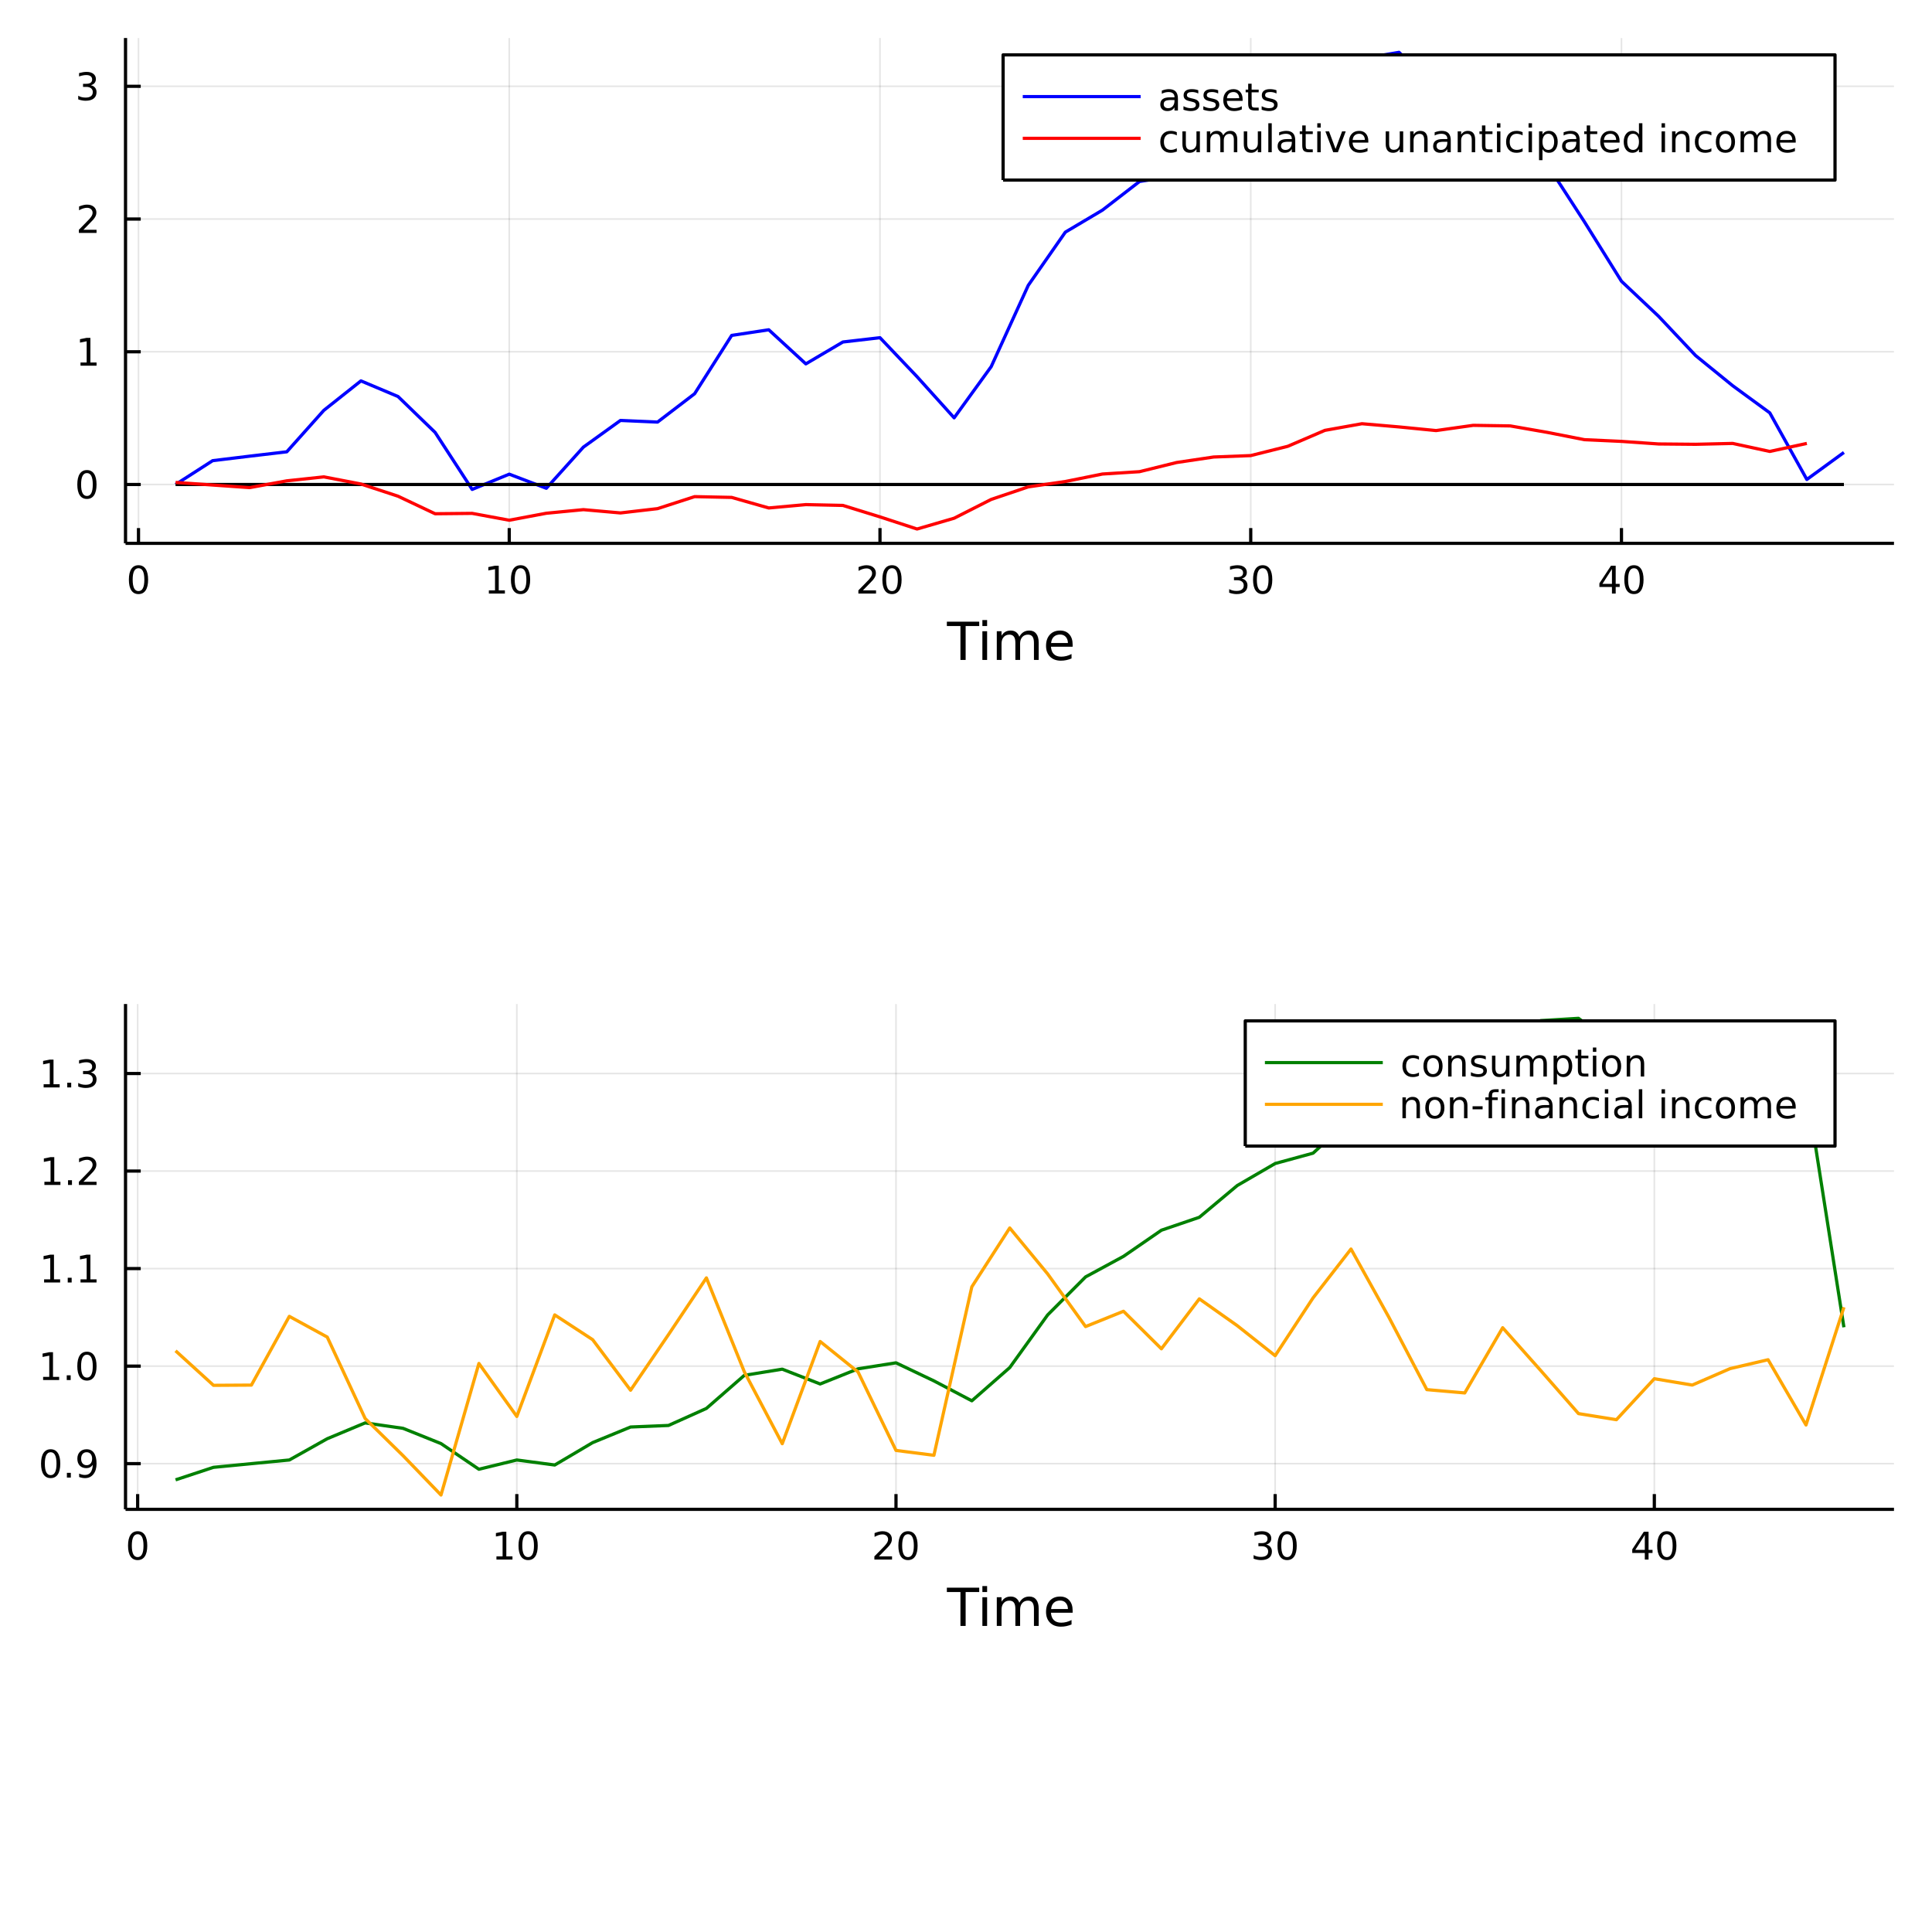 <?xml version="1.0" encoding="utf-8"?>
<svg xmlns="http://www.w3.org/2000/svg" xmlns:xlink="http://www.w3.org/1999/xlink" width="600" height="600" viewBox="0 0 2400 2400">
<rect x="0" y="0" width="2400" height="2400" fill="#333333" stroke="none"/>
<defs>
  <clipPath id="clip010">
    <rect x="0" y="0" width="2400" height="2400"/>
  </clipPath>
</defs>
<path clip-path="url(#clip010)" d="
M0 2400 L2400 2400 L2400 0 L0 0  Z
  " fill="#ffffff" fill-rule="evenodd" fill-opacity="1"/>
<defs>
  <clipPath id="clip011">
    <rect x="480" y="240" width="1681" height="1681"/>
  </clipPath>
</defs>
<path clip-path="url(#clip010)" d="
M155.927 674.927 L2352.76 674.927 L2352.76 47.244 L155.927 47.244  Z
  " fill="#ffffff" fill-rule="evenodd" fill-opacity="1"/>
<defs>
  <clipPath id="clip012">
    <rect x="155" y="47" width="2198" height="629"/>
  </clipPath>
</defs>
<polyline clip-path="url(#clip012)" style="stroke:#000000; stroke-linecap:butt; stroke-linejoin:round; stroke-width:2; stroke-opacity:0.1; fill:none" points="
  172.046,674.927 172.046,47.244 
  "/>
<polyline clip-path="url(#clip012)" style="stroke:#000000; stroke-linecap:butt; stroke-linejoin:round; stroke-width:2; stroke-opacity:0.1; fill:none" points="
  632.597,674.927 632.597,47.244 
  "/>
<polyline clip-path="url(#clip012)" style="stroke:#000000; stroke-linecap:butt; stroke-linejoin:round; stroke-width:2; stroke-opacity:0.1; fill:none" points="
  1093.15,674.927 1093.15,47.244 
  "/>
<polyline clip-path="url(#clip012)" style="stroke:#000000; stroke-linecap:butt; stroke-linejoin:round; stroke-width:2; stroke-opacity:0.1; fill:none" points="
  1553.7,674.927 1553.7,47.244 
  "/>
<polyline clip-path="url(#clip012)" style="stroke:#000000; stroke-linecap:butt; stroke-linejoin:round; stroke-width:2; stroke-opacity:0.1; fill:none" points="
  2014.25,674.927 2014.25,47.244 
  "/>
<polyline clip-path="url(#clip010)" style="stroke:#000000; stroke-linecap:butt; stroke-linejoin:round; stroke-width:4; stroke-opacity:1; fill:none" points="
  155.927,674.927 2352.76,674.927 
  "/>
<polyline clip-path="url(#clip010)" style="stroke:#000000; stroke-linecap:butt; stroke-linejoin:round; stroke-width:4; stroke-opacity:1; fill:none" points="
  172.046,674.927 172.046,656.03 
  "/>
<polyline clip-path="url(#clip010)" style="stroke:#000000; stroke-linecap:butt; stroke-linejoin:round; stroke-width:4; stroke-opacity:1; fill:none" points="
  632.597,674.927 632.597,656.03 
  "/>
<polyline clip-path="url(#clip010)" style="stroke:#000000; stroke-linecap:butt; stroke-linejoin:round; stroke-width:4; stroke-opacity:1; fill:none" points="
  1093.15,674.927 1093.15,656.03 
  "/>
<polyline clip-path="url(#clip010)" style="stroke:#000000; stroke-linecap:butt; stroke-linejoin:round; stroke-width:4; stroke-opacity:1; fill:none" points="
  1553.7,674.927 1553.7,656.03 
  "/>
<polyline clip-path="url(#clip010)" style="stroke:#000000; stroke-linecap:butt; stroke-linejoin:round; stroke-width:4; stroke-opacity:1; fill:none" points="
  2014.25,674.927 2014.25,656.03 
  "/>
<path clip-path="url(#clip010)" d="M172.046 705.846 Q168.435 705.846 166.606 709.411 Q164.801 712.952 164.801 720.082 Q164.801 727.188 166.606 730.753 Q168.435 734.295 172.046 734.295 Q175.68 734.295 177.486 730.753 Q179.315 727.188 179.315 720.082 Q179.315 712.952 177.486 709.411 Q175.68 705.846 172.046 705.846 M172.046 702.142 Q177.856 702.142 180.912 706.749 Q183.991 711.332 183.991 720.082 Q183.991 728.809 180.912 733.415 Q177.856 737.999 172.046 737.999 Q166.236 737.999 163.157 733.415 Q160.102 728.809 160.102 720.082 Q160.102 711.332 163.157 706.749 Q166.236 702.142 172.046 702.142 Z" fill="#000000" fill-rule="evenodd" fill-opacity="1" /><path clip-path="url(#clip010)" d="M607.285 733.392 L614.924 733.392 L614.924 707.026 L606.614 708.693 L606.614 704.434 L614.878 702.767 L619.553 702.767 L619.553 733.392 L627.192 733.392 L627.192 737.327 L607.285 737.327 L607.285 733.392 Z" fill="#000000" fill-rule="evenodd" fill-opacity="1" /><path clip-path="url(#clip010)" d="M646.637 705.846 Q643.026 705.846 641.197 709.411 Q639.391 712.952 639.391 720.082 Q639.391 727.188 641.197 730.753 Q643.026 734.295 646.637 734.295 Q650.271 734.295 652.076 730.753 Q653.905 727.188 653.905 720.082 Q653.905 712.952 652.076 709.411 Q650.271 705.846 646.637 705.846 M646.637 702.142 Q652.447 702.142 655.502 706.749 Q658.581 711.332 658.581 720.082 Q658.581 728.809 655.502 733.415 Q652.447 737.999 646.637 737.999 Q640.826 737.999 637.748 733.415 Q634.692 728.809 634.692 720.082 Q634.692 711.332 637.748 706.749 Q640.826 702.142 646.637 702.142 Z" fill="#000000" fill-rule="evenodd" fill-opacity="1" /><path clip-path="url(#clip010)" d="M1071.92 733.392 L1088.24 733.392 L1088.24 737.327 L1066.3 737.327 L1066.3 733.392 Q1068.96 730.637 1073.54 726.008 Q1078.15 721.355 1079.33 720.013 Q1081.57 717.489 1082.45 715.753 Q1083.36 713.994 1083.36 712.304 Q1083.36 709.55 1081.41 707.814 Q1079.49 706.077 1076.39 706.077 Q1074.19 706.077 1071.74 706.841 Q1069.31 707.605 1066.53 709.156 L1066.53 704.434 Q1069.35 703.3 1071.81 702.721 Q1074.26 702.142 1076.3 702.142 Q1081.67 702.142 1084.86 704.827 Q1088.06 707.513 1088.06 712.003 Q1088.06 714.133 1087.25 716.054 Q1086.46 717.952 1084.35 720.545 Q1083.77 721.216 1080.67 724.434 Q1077.57 727.628 1071.92 733.392 Z" fill="#000000" fill-rule="evenodd" fill-opacity="1" /><path clip-path="url(#clip010)" d="M1108.06 705.846 Q1104.44 705.846 1102.62 709.411 Q1100.81 712.952 1100.81 720.082 Q1100.81 727.188 1102.62 730.753 Q1104.44 734.295 1108.06 734.295 Q1111.69 734.295 1113.5 730.753 Q1115.32 727.188 1115.32 720.082 Q1115.32 712.952 1113.5 709.411 Q1111.69 705.846 1108.06 705.846 M1108.06 702.142 Q1113.87 702.142 1116.92 706.749 Q1120 711.332 1120 720.082 Q1120 728.809 1116.92 733.415 Q1113.87 737.999 1108.06 737.999 Q1102.25 737.999 1099.17 733.415 Q1096.11 728.809 1096.11 720.082 Q1096.11 711.332 1099.17 706.749 Q1102.25 702.142 1108.06 702.142 Z" fill="#000000" fill-rule="evenodd" fill-opacity="1" /><path clip-path="url(#clip010)" d="M1542.54 718.693 Q1545.9 719.411 1547.77 721.679 Q1549.67 723.948 1549.67 727.281 Q1549.67 732.397 1546.15 735.198 Q1542.63 737.999 1536.15 737.999 Q1533.98 737.999 1531.66 737.559 Q1529.37 737.142 1526.92 736.286 L1526.92 731.772 Q1528.86 732.906 1531.18 733.485 Q1533.49 734.063 1536.01 734.063 Q1540.41 734.063 1542.7 732.327 Q1545.02 730.591 1545.02 727.281 Q1545.02 724.225 1542.87 722.513 Q1540.74 720.776 1536.92 720.776 L1532.89 720.776 L1532.89 716.934 L1537.1 716.934 Q1540.55 716.934 1542.38 715.568 Q1544.21 714.179 1544.21 711.587 Q1544.21 708.925 1542.31 707.513 Q1540.44 706.077 1536.92 706.077 Q1535 706.077 1532.8 706.494 Q1530.6 706.911 1527.96 707.79 L1527.96 703.624 Q1530.62 702.883 1532.94 702.513 Q1535.27 702.142 1537.33 702.142 Q1542.66 702.142 1545.76 704.573 Q1548.86 706.98 1548.86 711.101 Q1548.86 713.971 1547.22 715.962 Q1545.57 717.929 1542.54 718.693 Z" fill="#000000" fill-rule="evenodd" fill-opacity="1" /><path clip-path="url(#clip010)" d="M1568.54 705.846 Q1564.93 705.846 1563.1 709.411 Q1561.29 712.952 1561.29 720.082 Q1561.29 727.188 1563.1 730.753 Q1564.93 734.295 1568.54 734.295 Q1572.17 734.295 1573.98 730.753 Q1575.81 727.188 1575.81 720.082 Q1575.81 712.952 1573.98 709.411 Q1572.17 705.846 1568.54 705.846 M1568.54 702.142 Q1574.35 702.142 1577.4 706.749 Q1580.48 711.332 1580.48 720.082 Q1580.48 728.809 1577.4 733.415 Q1574.35 737.999 1568.54 737.999 Q1562.73 737.999 1559.65 733.415 Q1556.59 728.809 1556.59 720.082 Q1556.59 711.332 1559.65 706.749 Q1562.73 702.142 1568.54 702.142 Z" fill="#000000" fill-rule="evenodd" fill-opacity="1" /><path clip-path="url(#clip010)" d="M2002.42 706.841 L1990.62 725.29 L2002.42 725.29 L2002.42 706.841 M2001.2 702.767 L2007.07 702.767 L2007.07 725.29 L2012.01 725.29 L2012.01 729.179 L2007.07 729.179 L2007.07 737.327 L2002.42 737.327 L2002.42 729.179 L1986.82 729.179 L1986.82 724.665 L2001.2 702.767 Z" fill="#000000" fill-rule="evenodd" fill-opacity="1" /><path clip-path="url(#clip010)" d="M2029.74 705.846 Q2026.13 705.846 2024.3 709.411 Q2022.49 712.952 2022.49 720.082 Q2022.49 727.188 2024.3 730.753 Q2026.13 734.295 2029.74 734.295 Q2033.37 734.295 2035.18 730.753 Q2037.01 727.188 2037.01 720.082 Q2037.01 712.952 2035.18 709.411 Q2033.37 705.846 2029.74 705.846 M2029.74 702.142 Q2035.55 702.142 2038.6 706.749 Q2041.68 711.332 2041.68 720.082 Q2041.68 728.809 2038.6 733.415 Q2035.55 737.999 2029.74 737.999 Q2023.93 737.999 2020.85 733.415 Q2017.79 728.809 2017.79 720.082 Q2017.79 711.332 2020.85 706.749 Q2023.93 702.142 2029.74 702.142 Z" fill="#000000" fill-rule="evenodd" fill-opacity="1" /><path clip-path="url(#clip010)" d="M1176.22 772.271 L1216.42 772.271 L1216.42 777.682 L1199.55 777.682 L1199.55 819.791 L1193.09 819.791 L1193.09 777.682 L1176.22 777.682 L1176.22 772.271 Z" fill="#000000" fill-rule="evenodd" fill-opacity="1" /><path clip-path="url(#clip010)" d="M1220.36 784.143 L1226.22 784.143 L1226.22 819.791 L1220.36 819.791 L1220.36 784.143 M1220.36 770.266 L1226.22 770.266 L1226.22 777.682 L1220.36 777.682 L1220.36 770.266 Z" fill="#000000" fill-rule="evenodd" fill-opacity="1" /><path clip-path="url(#clip010)" d="M1266.23 790.986 Q1268.43 787.04 1271.48 785.162 Q1274.54 783.284 1278.67 783.284 Q1284.24 783.284 1287.27 787.199 Q1290.29 791.082 1290.29 798.275 L1290.29 819.791 L1284.4 819.791 L1284.4 798.466 Q1284.4 793.342 1282.59 790.859 Q1280.78 788.376 1277.05 788.376 Q1272.5 788.376 1269.86 791.4 Q1267.22 794.424 1267.22 799.644 L1267.22 819.791 L1261.33 819.791 L1261.33 798.466 Q1261.33 793.31 1259.51 790.859 Q1257.7 788.376 1253.91 788.376 Q1249.42 788.376 1246.78 791.432 Q1244.14 794.456 1244.14 799.644 L1244.14 819.791 L1238.25 819.791 L1238.25 784.143 L1244.14 784.143 L1244.14 789.681 Q1246.15 786.403 1248.95 784.844 Q1251.75 783.284 1255.6 783.284 Q1259.48 783.284 1262.19 785.257 Q1264.92 787.231 1266.23 790.986 Z" fill="#000000" fill-rule="evenodd" fill-opacity="1" /><path clip-path="url(#clip010)" d="M1332.46 800.503 L1332.46 803.368 L1305.54 803.368 Q1305.92 809.415 1309.17 812.598 Q1312.44 815.749 1318.27 815.749 Q1321.64 815.749 1324.79 814.921 Q1327.98 814.094 1331.1 812.439 L1331.1 817.977 Q1327.94 819.314 1324.63 820.014 Q1321.32 820.714 1317.92 820.714 Q1309.39 820.714 1304.39 815.749 Q1299.43 810.784 1299.43 802.317 Q1299.43 793.565 1304.14 788.44 Q1308.88 783.284 1316.9 783.284 Q1324.09 783.284 1328.26 787.931 Q1332.46 792.546 1332.46 800.503 M1326.61 798.784 Q1326.54 793.978 1323.9 791.114 Q1321.29 788.249 1316.96 788.249 Q1312.06 788.249 1309.1 791.018 Q1306.17 793.787 1305.73 798.816 L1326.61 798.784 Z" fill="#000000" fill-rule="evenodd" fill-opacity="1" /><polyline clip-path="url(#clip012)" style="stroke:#000000; stroke-linecap:butt; stroke-linejoin:round; stroke-width:2; stroke-opacity:0.1; fill:none" points="
  155.927,601.86 2352.76,601.86 
  "/>
<polyline clip-path="url(#clip012)" style="stroke:#000000; stroke-linecap:butt; stroke-linejoin:round; stroke-width:2; stroke-opacity:0.1; fill:none" points="
  155.927,436.976 2352.76,436.976 
  "/>
<polyline clip-path="url(#clip012)" style="stroke:#000000; stroke-linecap:butt; stroke-linejoin:round; stroke-width:2; stroke-opacity:0.1; fill:none" points="
  155.927,272.092 2352.76,272.092 
  "/>
<polyline clip-path="url(#clip012)" style="stroke:#000000; stroke-linecap:butt; stroke-linejoin:round; stroke-width:2; stroke-opacity:0.1; fill:none" points="
  155.927,107.209 2352.76,107.209 
  "/>
<polyline clip-path="url(#clip010)" style="stroke:#000000; stroke-linecap:butt; stroke-linejoin:round; stroke-width:4; stroke-opacity:1; fill:none" points="
  155.927,674.927 155.927,47.244 
  "/>
<polyline clip-path="url(#clip010)" style="stroke:#000000; stroke-linecap:butt; stroke-linejoin:round; stroke-width:4; stroke-opacity:1; fill:none" points="
  155.927,601.86 174.825,601.86 
  "/>
<polyline clip-path="url(#clip010)" style="stroke:#000000; stroke-linecap:butt; stroke-linejoin:round; stroke-width:4; stroke-opacity:1; fill:none" points="
  155.927,436.976 174.825,436.976 
  "/>
<polyline clip-path="url(#clip010)" style="stroke:#000000; stroke-linecap:butt; stroke-linejoin:round; stroke-width:4; stroke-opacity:1; fill:none" points="
  155.927,272.092 174.825,272.092 
  "/>
<polyline clip-path="url(#clip010)" style="stroke:#000000; stroke-linecap:butt; stroke-linejoin:round; stroke-width:4; stroke-opacity:1; fill:none" points="
  155.927,107.209 174.825,107.209 
  "/>
<path clip-path="url(#clip010)" d="M107.983 587.659 Q104.371 587.659 102.543 591.224 Q100.737 594.765 100.737 601.895 Q100.737 609.001 102.543 612.566 Q104.371 616.108 107.983 616.108 Q111.617 616.108 113.422 612.566 Q115.251 609.001 115.251 601.895 Q115.251 594.765 113.422 591.224 Q111.617 587.659 107.983 587.659 M107.983 583.955 Q113.793 583.955 116.848 588.562 Q119.927 593.145 119.927 601.895 Q119.927 610.622 116.848 615.228 Q113.793 619.812 107.983 619.812 Q102.172 619.812 99.094 615.228 Q96.038 610.622 96.038 601.895 Q96.038 593.145 99.094 588.562 Q102.172 583.955 107.983 583.955 Z" fill="#000000" fill-rule="evenodd" fill-opacity="1" /><path clip-path="url(#clip010)" d="M100.02 450.321 L107.658 450.321 L107.658 423.956 L99.348 425.622 L99.348 421.363 L107.612 419.696 L112.288 419.696 L112.288 450.321 L119.927 450.321 L119.927 454.256 L100.02 454.256 L100.02 450.321 Z" fill="#000000" fill-rule="evenodd" fill-opacity="1" /><path clip-path="url(#clip010)" d="M103.608 285.437 L119.927 285.437 L119.927 289.372 L97.983 289.372 L97.983 285.437 Q100.645 282.683 105.228 278.053 Q109.834 273.4 111.015 272.058 Q113.26 269.535 114.14 267.799 Q115.043 266.039 115.043 264.349 Q115.043 261.595 113.098 259.859 Q111.177 258.123 108.075 258.123 Q105.876 258.123 103.422 258.887 Q100.992 259.65 98.214 261.201 L98.214 256.479 Q101.038 255.345 103.492 254.766 Q105.946 254.187 107.983 254.187 Q113.353 254.187 116.547 256.873 Q119.742 259.558 119.742 264.049 Q119.742 266.178 118.932 268.099 Q118.145 269.998 116.038 272.59 Q115.459 273.261 112.358 276.479 Q109.256 279.673 103.608 285.437 Z" fill="#000000" fill-rule="evenodd" fill-opacity="1" /><path clip-path="url(#clip010)" d="M112.797 105.854 Q116.154 106.572 118.029 108.841 Q119.927 111.109 119.927 114.442 Q119.927 119.558 116.408 122.359 Q112.89 125.16 106.408 125.16 Q104.233 125.16 101.918 124.72 Q99.626 124.303 97.172 123.447 L97.172 118.933 Q99.117 120.067 101.432 120.646 Q103.746 121.225 106.27 121.225 Q110.668 121.225 112.959 119.489 Q115.274 117.753 115.274 114.442 Q115.274 111.387 113.121 109.674 Q110.992 107.938 107.172 107.938 L103.145 107.938 L103.145 104.095 L107.358 104.095 Q110.807 104.095 112.635 102.729 Q114.464 101.341 114.464 98.748 Q114.464 96.086 112.566 94.674 Q110.691 93.239 107.172 93.239 Q105.251 93.239 103.052 93.655 Q100.853 94.072 98.214 94.952 L98.214 90.785 Q100.876 90.044 103.191 89.674 Q105.529 89.304 107.589 89.304 Q112.913 89.304 116.015 91.734 Q119.117 94.141 119.117 98.262 Q119.117 101.132 117.473 103.123 Q115.83 105.091 112.797 105.854 Z" fill="#000000" fill-rule="evenodd" fill-opacity="1" /><polyline clip-path="url(#clip012)" style="stroke:#0000ff; stroke-linecap:butt; stroke-linejoin:round; stroke-width:4; stroke-opacity:1; fill:none" points="
  218.101,601.86 264.156,572.259 310.212,566.655 356.267,561.237 402.322,509.689 448.377,473.157 494.432,492.557 540.487,537.14 586.542,607.967 632.597,589.033 
  678.652,606.546 724.708,555.426 770.763,522.291 816.818,524.32 862.873,489.096 908.928,416.652 954.983,409.67 1001.04,452.005 1047.09,424.833 1093.15,419.508 
  1139.2,467.949 1185.26,519.043 1231.31,455.414 1277.37,354.43 1323.42,288.373 1369.48,261.036 1415.53,225.454 1461.59,217.895 1507.64,178.367 1553.7,160.354 
  1599.75,165.47 1645.81,133.488 1691.87,72.797 1737.92,65.009 1783.98,110.5 1830.03,159.374 1876.09,165.046 1922.14,204.478 1968.2,275.51 2014.25,349.377 
  2060.31,392.84 2106.36,441.703 2152.42,479.154 2198.47,512.834 2244.53,595.605 2290.58,562.055 
  "/>
<polyline clip-path="url(#clip012)" style="stroke:#000000; stroke-linecap:butt; stroke-linejoin:round; stroke-width:4; stroke-opacity:1; fill:none" points="
  218.101,601.86 264.156,601.86 310.212,601.86 356.267,601.86 402.322,601.86 448.377,601.86 494.432,601.86 540.487,601.86 586.542,601.86 632.597,601.86 
  678.652,601.86 724.708,601.86 770.763,601.86 816.818,601.86 862.873,601.86 908.928,601.86 954.983,601.86 1001.04,601.86 1047.09,601.86 1093.15,601.86 
  1139.2,601.86 1185.26,601.86 1231.31,601.86 1277.37,601.86 1323.42,601.86 1369.48,601.86 1415.53,601.86 1461.59,601.86 1507.64,601.86 1553.7,601.86 
  1599.75,601.86 1645.81,601.86 1691.87,601.86 1737.92,601.86 1783.98,601.86 1830.03,601.86 1876.09,601.86 1922.14,601.86 1968.2,601.86 2014.25,601.86 
  2060.31,601.86 2106.36,601.86 2152.42,601.86 2198.47,601.86 2244.53,601.86 2290.58,601.86 
  "/>
<polyline clip-path="url(#clip012)" style="stroke:#ff0000; stroke-linecap:butt; stroke-linejoin:round; stroke-width:4; stroke-opacity:1; fill:none" points="
  218.101,599.266 264.156,602.512 310.212,605.72 356.267,597.307 402.322,592.394 448.377,601.252 494.432,616.394 540.487,638.183 586.542,637.731 632.597,646.237 
  678.652,637.577 724.708,633.106 770.763,637.181 816.818,631.852 862.873,616.938 908.928,617.897 954.983,631.011 1001.04,626.846 1047.09,627.842 1093.15,642.092 
  1139.2,657.163 1185.26,643.756 1231.31,620.401 1277.37,604.816 1323.42,598.129 1369.48,588.855 1415.53,585.927 1461.59,574.554 1507.64,567.712 1553.7,565.947 
  1599.75,554.406 1645.81,534.613 1691.87,526.362 1737.92,530.336 1783.98,534.867 1830.03,528.376 1876.09,529.093 1922.14,537.12 1968.2,546.176 2014.25,548.305 
  2060.31,551.507 2106.36,551.924 2152.42,550.845 2198.47,560.794 2244.53,550.843 
  "/>
<path clip-path="url(#clip010)" d="
M1246.09 223.687 L2279.53 223.687 L2279.53 68.167 L1246.09 68.167  Z
  " fill="#ffffff" fill-rule="evenodd" fill-opacity="1"/>
<polyline clip-path="url(#clip010)" style="stroke:#000000; stroke-linecap:butt; stroke-linejoin:round; stroke-width:4; stroke-opacity:1; fill:none" points="
  1246.09,223.687 2279.53,223.687 2279.53,68.167 1246.09,68.167 1246.09,223.687 
  "/>
<polyline clip-path="url(#clip010)" style="stroke:#0000ff; stroke-linecap:butt; stroke-linejoin:round; stroke-width:4; stroke-opacity:1; fill:none" points="
  1270.5,120.007 1416.95,120.007 
  "/>
<path clip-path="url(#clip010)" d="M1454.76 124.255 Q1449.6 124.255 1447.61 125.435 Q1445.62 126.616 1445.62 129.463 Q1445.62 131.731 1447.1 133.074 Q1448.61 134.393 1451.18 134.393 Q1454.72 134.393 1456.85 131.893 Q1459 129.37 1459 125.204 L1459 124.255 L1454.76 124.255 M1463.26 122.495 L1463.26 137.287 L1459 137.287 L1459 133.352 Q1457.54 135.713 1455.37 136.847 Q1453.19 137.958 1450.04 137.958 Q1446.06 137.958 1443.7 135.736 Q1441.36 133.491 1441.36 129.741 Q1441.36 125.366 1444.28 123.143 Q1447.22 120.921 1453.03 120.921 L1459 120.921 L1459 120.505 Q1459 117.565 1457.06 115.968 Q1455.14 114.347 1451.64 114.347 Q1449.42 114.347 1447.31 114.88 Q1445.2 115.412 1443.26 116.477 L1443.26 112.542 Q1445.6 111.639 1447.8 111.199 Q1450 110.736 1452.08 110.736 Q1457.7 110.736 1460.48 113.653 Q1463.26 116.569 1463.26 122.495 Z" fill="#000000" fill-rule="evenodd" fill-opacity="1" /><path clip-path="url(#clip010)" d="M1488.56 112.125 L1488.56 116.153 Q1486.76 115.227 1484.81 114.764 Q1482.87 114.301 1480.78 114.301 Q1477.61 114.301 1476.01 115.273 Q1474.44 116.245 1474.44 118.19 Q1474.44 119.671 1475.58 120.528 Q1476.71 121.361 1480.14 122.125 L1481.59 122.449 Q1486.13 123.421 1488.03 125.204 Q1489.95 126.963 1489.95 130.134 Q1489.95 133.745 1487.08 135.852 Q1484.23 137.958 1479.23 137.958 Q1477.15 137.958 1474.88 137.541 Q1472.64 137.148 1470.14 136.338 L1470.14 131.94 Q1472.5 133.167 1474.79 133.792 Q1477.08 134.393 1479.32 134.393 Q1482.33 134.393 1483.95 133.375 Q1485.57 132.333 1485.57 130.458 Q1485.57 128.722 1484.39 127.796 Q1483.24 126.87 1479.28 126.014 L1477.8 125.667 Q1473.84 124.833 1472.08 123.12 Q1470.32 121.384 1470.32 118.375 Q1470.32 114.718 1472.91 112.727 Q1475.51 110.736 1480.27 110.736 Q1482.64 110.736 1484.72 111.083 Q1486.8 111.431 1488.56 112.125 Z" fill="#000000" fill-rule="evenodd" fill-opacity="1" /><path clip-path="url(#clip010)" d="M1513.26 112.125 L1513.26 116.153 Q1511.45 115.227 1509.51 114.764 Q1507.57 114.301 1505.48 114.301 Q1502.31 114.301 1500.71 115.273 Q1499.14 116.245 1499.14 118.19 Q1499.14 119.671 1500.27 120.528 Q1501.41 121.361 1504.83 122.125 L1506.29 122.449 Q1510.83 123.421 1512.73 125.204 Q1514.65 126.963 1514.65 130.134 Q1514.65 133.745 1511.78 135.852 Q1508.93 137.958 1503.93 137.958 Q1501.85 137.958 1499.58 137.541 Q1497.33 137.148 1494.83 136.338 L1494.83 131.94 Q1497.2 133.167 1499.49 133.792 Q1501.78 134.393 1504.02 134.393 Q1507.03 134.393 1508.65 133.375 Q1510.27 132.333 1510.27 130.458 Q1510.27 128.722 1509.09 127.796 Q1507.94 126.87 1503.98 126.014 L1502.5 125.667 Q1498.54 124.833 1496.78 123.12 Q1495.02 121.384 1495.02 118.375 Q1495.02 114.718 1497.61 112.727 Q1500.2 110.736 1504.97 110.736 Q1507.33 110.736 1509.42 111.083 Q1511.5 111.431 1513.26 112.125 Z" fill="#000000" fill-rule="evenodd" fill-opacity="1" /><path clip-path="url(#clip010)" d="M1543.61 123.259 L1543.61 125.342 L1524.02 125.342 Q1524.3 129.741 1526.66 132.055 Q1529.05 134.347 1533.28 134.347 Q1535.74 134.347 1538.03 133.745 Q1540.34 133.143 1542.61 131.94 L1542.61 135.967 Q1540.32 136.94 1537.91 137.449 Q1535.51 137.958 1533.03 137.958 Q1526.82 137.958 1523.19 134.347 Q1519.58 130.736 1519.58 124.579 Q1519.58 118.213 1523.01 114.486 Q1526.45 110.736 1532.29 110.736 Q1537.52 110.736 1540.55 114.116 Q1543.61 117.472 1543.61 123.259 M1539.35 122.009 Q1539.3 118.514 1537.38 116.43 Q1535.48 114.347 1532.33 114.347 Q1528.77 114.347 1526.62 116.361 Q1524.49 118.375 1524.16 122.032 L1539.35 122.009 Z" fill="#000000" fill-rule="evenodd" fill-opacity="1" /><path clip-path="url(#clip010)" d="M1554.81 104 L1554.81 111.361 L1563.58 111.361 L1563.58 114.671 L1554.81 114.671 L1554.81 128.745 Q1554.81 131.917 1555.67 132.819 Q1556.55 133.722 1559.21 133.722 L1563.58 133.722 L1563.58 137.287 L1559.21 137.287 Q1554.28 137.287 1552.4 135.458 Q1550.53 133.606 1550.53 128.745 L1550.53 114.671 L1547.4 114.671 L1547.4 111.361 L1550.53 111.361 L1550.53 104 L1554.81 104 Z" fill="#000000" fill-rule="evenodd" fill-opacity="1" /><path clip-path="url(#clip010)" d="M1585.71 112.125 L1585.71 116.153 Q1583.91 115.227 1581.96 114.764 Q1580.02 114.301 1577.94 114.301 Q1574.76 114.301 1573.17 115.273 Q1571.59 116.245 1571.59 118.19 Q1571.59 119.671 1572.73 120.528 Q1573.86 121.361 1577.29 122.125 L1578.75 122.449 Q1583.28 123.421 1585.18 125.204 Q1587.1 126.963 1587.1 130.134 Q1587.1 133.745 1584.23 135.852 Q1581.38 137.958 1576.38 137.958 Q1574.3 137.958 1572.03 137.541 Q1569.79 137.148 1567.29 136.338 L1567.29 131.94 Q1569.65 133.167 1571.94 133.792 Q1574.23 134.393 1576.48 134.393 Q1579.49 134.393 1581.11 133.375 Q1582.73 132.333 1582.73 130.458 Q1582.73 128.722 1581.55 127.796 Q1580.39 126.87 1576.43 126.014 L1574.95 125.667 Q1570.99 124.833 1569.23 123.12 Q1567.47 121.384 1567.47 118.375 Q1567.47 114.718 1570.07 112.727 Q1572.66 110.736 1577.43 110.736 Q1579.79 110.736 1581.87 111.083 Q1583.95 111.431 1585.71 112.125 Z" fill="#000000" fill-rule="evenodd" fill-opacity="1" /><polyline clip-path="url(#clip010)" style="stroke:#ff0000; stroke-linecap:butt; stroke-linejoin:round; stroke-width:4; stroke-opacity:1; fill:none" points="
  1270.5,171.847 1416.95,171.847 
  "/>
<path clip-path="url(#clip010)" d="M1461.87 164.196 L1461.87 168.178 Q1460.07 167.183 1458.24 166.696 Q1456.43 166.187 1454.58 166.187 Q1450.44 166.187 1448.14 168.826 Q1445.85 171.442 1445.85 176.187 Q1445.85 180.932 1448.14 183.571 Q1450.44 186.187 1454.58 186.187 Q1456.43 186.187 1458.24 185.701 Q1460.07 185.192 1461.87 184.196 L1461.87 188.132 Q1460.09 188.965 1458.17 189.381 Q1456.27 189.798 1454.12 189.798 Q1448.26 189.798 1444.81 186.118 Q1441.36 182.437 1441.36 176.187 Q1441.36 169.845 1444.83 166.21 Q1448.33 162.576 1454.39 162.576 Q1456.36 162.576 1458.24 162.993 Q1460.11 163.386 1461.87 164.196 Z" fill="#000000" fill-rule="evenodd" fill-opacity="1" /><path clip-path="url(#clip010)" d="M1468.84 178.895 L1468.84 163.201 L1473.1 163.201 L1473.1 178.733 Q1473.1 182.414 1474.53 184.266 Q1475.97 186.094 1478.84 186.094 Q1482.29 186.094 1484.28 183.895 Q1486.29 181.696 1486.29 177.9 L1486.29 163.201 L1490.55 163.201 L1490.55 189.127 L1486.29 189.127 L1486.29 185.145 Q1484.74 187.507 1482.68 188.664 Q1480.64 189.798 1477.94 189.798 Q1473.47 189.798 1471.15 187.02 Q1468.84 184.243 1468.84 178.895 M1479.56 162.576 L1479.56 162.576 Z" fill="#000000" fill-rule="evenodd" fill-opacity="1" /><path clip-path="url(#clip010)" d="M1519.51 168.178 Q1521.11 165.308 1523.33 163.942 Q1525.55 162.576 1528.56 162.576 Q1532.61 162.576 1534.81 165.423 Q1537.01 168.247 1537.01 173.479 L1537.01 189.127 L1532.73 189.127 L1532.73 173.618 Q1532.73 169.891 1531.41 168.085 Q1530.09 166.28 1527.38 166.28 Q1524.07 166.28 1522.15 168.479 Q1520.23 170.678 1520.23 174.474 L1520.23 189.127 L1515.95 189.127 L1515.95 173.618 Q1515.95 169.868 1514.63 168.085 Q1513.31 166.28 1510.55 166.28 Q1507.29 166.28 1505.37 168.502 Q1503.45 170.701 1503.45 174.474 L1503.45 189.127 L1499.16 189.127 L1499.16 163.201 L1503.45 163.201 L1503.45 167.229 Q1504.9 164.845 1506.94 163.71 Q1508.98 162.576 1511.78 162.576 Q1514.6 162.576 1516.57 164.011 Q1518.56 165.446 1519.51 168.178 Z" fill="#000000" fill-rule="evenodd" fill-opacity="1" /><path clip-path="url(#clip010)" d="M1545.07 178.895 L1545.07 163.201 L1549.32 163.201 L1549.32 178.733 Q1549.32 182.414 1550.76 184.266 Q1552.19 186.094 1555.07 186.094 Q1558.51 186.094 1560.51 183.895 Q1562.52 181.696 1562.52 177.9 L1562.52 163.201 L1566.78 163.201 L1566.78 189.127 L1562.52 189.127 L1562.52 185.145 Q1560.97 187.507 1558.91 188.664 Q1556.87 189.798 1554.16 189.798 Q1549.69 189.798 1547.38 187.02 Q1545.07 184.243 1545.07 178.895 M1555.78 162.576 L1555.78 162.576 Z" fill="#000000" fill-rule="evenodd" fill-opacity="1" /><path clip-path="url(#clip010)" d="M1575.55 153.109 L1579.81 153.109 L1579.81 189.127 L1575.55 189.127 L1575.55 153.109 Z" fill="#000000" fill-rule="evenodd" fill-opacity="1" /><path clip-path="url(#clip010)" d="M1600.5 176.095 Q1595.34 176.095 1593.35 177.275 Q1591.36 178.456 1591.36 181.303 Q1591.36 183.571 1592.84 184.914 Q1594.35 186.233 1596.92 186.233 Q1600.46 186.233 1602.59 183.733 Q1604.74 181.21 1604.74 177.044 L1604.74 176.095 L1600.5 176.095 M1609 174.335 L1609 189.127 L1604.74 189.127 L1604.74 185.192 Q1603.28 187.553 1601.11 188.687 Q1598.93 189.798 1595.78 189.798 Q1591.8 189.798 1589.44 187.576 Q1587.1 185.331 1587.1 181.581 Q1587.1 177.206 1590.02 174.983 Q1592.96 172.761 1598.77 172.761 L1604.74 172.761 L1604.74 172.345 Q1604.74 169.405 1602.8 167.808 Q1600.88 166.187 1597.38 166.187 Q1595.16 166.187 1593.05 166.72 Q1590.94 167.252 1589 168.317 L1589 164.382 Q1591.34 163.479 1593.54 163.039 Q1595.74 162.576 1597.82 162.576 Q1603.44 162.576 1606.22 165.493 Q1609 168.409 1609 174.335 Z" fill="#000000" fill-rule="evenodd" fill-opacity="1" /><path clip-path="url(#clip010)" d="M1621.99 155.84 L1621.99 163.201 L1630.76 163.201 L1630.76 166.511 L1621.99 166.511 L1621.99 180.585 Q1621.99 183.757 1622.84 184.659 Q1623.72 185.562 1626.38 185.562 L1630.76 185.562 L1630.76 189.127 L1626.38 189.127 Q1621.45 189.127 1619.58 187.298 Q1617.7 185.446 1617.7 180.585 L1617.7 166.511 L1614.58 166.511 L1614.58 163.201 L1617.7 163.201 L1617.7 155.84 L1621.99 155.84 Z" fill="#000000" fill-rule="evenodd" fill-opacity="1" /><path clip-path="url(#clip010)" d="M1636.36 163.201 L1640.62 163.201 L1640.62 189.127 L1636.36 189.127 L1636.36 163.201 M1636.36 153.109 L1640.62 153.109 L1640.62 158.502 L1636.36 158.502 L1636.36 153.109 Z" fill="#000000" fill-rule="evenodd" fill-opacity="1" /><path clip-path="url(#clip010)" d="M1646.48 163.201 L1650.99 163.201 L1659.09 184.96 L1667.19 163.201 L1671.71 163.201 L1661.99 189.127 L1656.2 189.127 L1646.48 163.201 Z" fill="#000000" fill-rule="evenodd" fill-opacity="1" /><path clip-path="url(#clip010)" d="M1699.76 175.099 L1699.76 177.182 L1680.18 177.182 Q1680.46 181.581 1682.82 183.895 Q1685.2 186.187 1689.44 186.187 Q1691.89 186.187 1694.18 185.585 Q1696.5 184.983 1698.77 183.78 L1698.77 187.807 Q1696.48 188.78 1694.07 189.289 Q1691.66 189.798 1689.18 189.798 Q1682.98 189.798 1679.35 186.187 Q1675.74 182.576 1675.74 176.419 Q1675.74 170.053 1679.16 166.326 Q1682.61 162.576 1688.44 162.576 Q1693.68 162.576 1696.71 165.956 Q1699.76 169.312 1699.76 175.099 M1695.5 173.849 Q1695.46 170.354 1693.54 168.27 Q1691.64 166.187 1688.49 166.187 Q1684.93 166.187 1682.77 168.201 Q1680.64 170.215 1680.32 173.872 L1695.5 173.849 Z" fill="#000000" fill-rule="evenodd" fill-opacity="1" /><path clip-path="url(#clip010)" d="M1721.38 178.895 L1721.38 163.201 L1725.64 163.201 L1725.64 178.733 Q1725.64 182.414 1727.08 184.266 Q1728.51 186.094 1731.38 186.094 Q1734.83 186.094 1736.82 183.895 Q1738.84 181.696 1738.84 177.9 L1738.84 163.201 L1743.1 163.201 L1743.1 189.127 L1738.84 189.127 L1738.84 185.145 Q1737.29 187.507 1735.23 188.664 Q1733.19 189.798 1730.48 189.798 Q1726.01 189.798 1723.7 187.02 Q1721.38 184.243 1721.38 178.895 M1732.1 162.576 L1732.1 162.576 Z" fill="#000000" fill-rule="evenodd" fill-opacity="1" /><path clip-path="url(#clip010)" d="M1773.42 173.479 L1773.42 189.127 L1769.16 189.127 L1769.16 173.618 Q1769.16 169.937 1767.73 168.108 Q1766.29 166.28 1763.42 166.28 Q1759.97 166.28 1757.98 168.479 Q1755.99 170.678 1755.99 174.474 L1755.99 189.127 L1751.71 189.127 L1751.71 163.201 L1755.99 163.201 L1755.99 167.229 Q1757.52 164.891 1759.58 163.733 Q1761.66 162.576 1764.37 162.576 Q1768.84 162.576 1771.13 165.354 Q1773.42 168.108 1773.42 173.479 Z" fill="#000000" fill-rule="evenodd" fill-opacity="1" /><path clip-path="url(#clip010)" d="M1793.7 176.095 Q1788.54 176.095 1786.55 177.275 Q1784.55 178.456 1784.55 181.303 Q1784.55 183.571 1786.04 184.914 Q1787.54 186.233 1790.11 186.233 Q1793.65 186.233 1795.78 183.733 Q1797.93 181.21 1797.93 177.044 L1797.93 176.095 L1793.7 176.095 M1802.19 174.335 L1802.19 189.127 L1797.93 189.127 L1797.93 185.192 Q1796.48 187.553 1794.3 188.687 Q1792.12 189.798 1788.98 189.798 Q1784.99 189.798 1782.63 187.576 Q1780.3 185.331 1780.3 181.581 Q1780.3 177.206 1783.21 174.983 Q1786.15 172.761 1791.96 172.761 L1797.93 172.761 L1797.93 172.345 Q1797.93 169.405 1795.99 167.808 Q1794.07 166.187 1790.57 166.187 Q1788.35 166.187 1786.24 166.72 Q1784.14 167.252 1782.19 168.317 L1782.19 164.382 Q1784.53 163.479 1786.73 163.039 Q1788.93 162.576 1791.01 162.576 Q1796.64 162.576 1799.42 165.493 Q1802.19 168.409 1802.19 174.335 Z" fill="#000000" fill-rule="evenodd" fill-opacity="1" /><path clip-path="url(#clip010)" d="M1832.52 173.479 L1832.52 189.127 L1828.26 189.127 L1828.26 173.618 Q1828.26 169.937 1826.82 168.108 Q1825.39 166.28 1822.52 166.28 Q1819.07 166.28 1817.08 168.479 Q1815.09 170.678 1815.09 174.474 L1815.09 189.127 L1810.8 189.127 L1810.8 163.201 L1815.09 163.201 L1815.09 167.229 Q1816.61 164.891 1818.68 163.733 Q1820.76 162.576 1823.47 162.576 Q1827.93 162.576 1830.23 165.354 Q1832.52 168.108 1832.52 173.479 Z" fill="#000000" fill-rule="evenodd" fill-opacity="1" /><path clip-path="url(#clip010)" d="M1845.23 155.84 L1845.23 163.201 L1854 163.201 L1854 166.511 L1845.23 166.511 L1845.23 180.585 Q1845.23 183.757 1846.08 184.659 Q1846.96 185.562 1849.62 185.562 L1854 185.562 L1854 189.127 L1849.62 189.127 Q1844.69 189.127 1842.82 187.298 Q1840.94 185.446 1840.94 180.585 L1840.94 166.511 L1837.82 166.511 L1837.82 163.201 L1840.94 163.201 L1840.94 155.84 L1845.23 155.84 Z" fill="#000000" fill-rule="evenodd" fill-opacity="1" /><path clip-path="url(#clip010)" d="M1859.6 163.201 L1863.86 163.201 L1863.86 189.127 L1859.6 189.127 L1859.6 163.201 M1859.6 153.109 L1863.86 153.109 L1863.86 158.502 L1859.6 158.502 L1859.6 153.109 Z" fill="#000000" fill-rule="evenodd" fill-opacity="1" /><path clip-path="url(#clip010)" d="M1891.43 164.196 L1891.43 168.178 Q1889.62 167.183 1887.8 166.696 Q1885.99 166.187 1884.14 166.187 Q1879.99 166.187 1877.7 168.826 Q1875.41 171.442 1875.41 176.187 Q1875.41 180.932 1877.7 183.571 Q1879.99 186.187 1884.14 186.187 Q1885.99 186.187 1887.8 185.701 Q1889.62 185.192 1891.43 184.196 L1891.43 188.132 Q1889.65 188.965 1887.73 189.381 Q1885.83 189.798 1883.67 189.798 Q1877.82 189.798 1874.37 186.118 Q1870.92 182.437 1870.92 176.187 Q1870.92 169.845 1874.39 166.21 Q1877.89 162.576 1883.95 162.576 Q1885.92 162.576 1887.8 162.993 Q1889.67 163.386 1891.43 164.196 Z" fill="#000000" fill-rule="evenodd" fill-opacity="1" /><path clip-path="url(#clip010)" d="M1898.84 163.201 L1903.1 163.201 L1903.1 189.127 L1898.84 189.127 L1898.84 163.201 M1898.84 153.109 L1903.1 153.109 L1903.1 158.502 L1898.84 158.502 L1898.84 153.109 Z" fill="#000000" fill-rule="evenodd" fill-opacity="1" /><path clip-path="url(#clip010)" d="M1916.13 185.238 L1916.13 198.988 L1911.85 198.988 L1911.85 163.201 L1916.13 163.201 L1916.13 167.136 Q1917.47 164.821 1919.51 163.71 Q1921.57 162.576 1924.42 162.576 Q1929.14 162.576 1932.08 166.326 Q1935.04 170.076 1935.04 176.187 Q1935.04 182.298 1932.08 186.048 Q1929.14 189.798 1924.42 189.798 Q1921.57 189.798 1919.51 188.687 Q1917.47 187.553 1916.13 185.238 M1930.62 176.187 Q1930.62 171.488 1928.67 168.826 Q1926.75 166.141 1923.37 166.141 Q1919.99 166.141 1918.05 168.826 Q1916.13 171.488 1916.13 176.187 Q1916.13 180.886 1918.05 183.571 Q1919.99 186.233 1923.37 186.233 Q1926.75 186.233 1928.67 183.571 Q1930.62 180.886 1930.62 176.187 Z" fill="#000000" fill-rule="evenodd" fill-opacity="1" /><path clip-path="url(#clip010)" d="M1953.88 176.095 Q1948.72 176.095 1946.73 177.275 Q1944.74 178.456 1944.74 181.303 Q1944.74 183.571 1946.22 184.914 Q1947.73 186.233 1950.29 186.233 Q1953.84 186.233 1955.97 183.733 Q1958.12 181.21 1958.12 177.044 L1958.12 176.095 L1953.88 176.095 M1962.38 174.335 L1962.38 189.127 L1958.12 189.127 L1958.12 185.192 Q1956.66 187.553 1954.48 188.687 Q1952.31 189.798 1949.16 189.798 Q1945.18 189.798 1942.82 187.576 Q1940.48 185.331 1940.48 181.581 Q1940.48 177.206 1943.4 174.983 Q1946.34 172.761 1952.15 172.761 L1958.12 172.761 L1958.12 172.345 Q1958.12 169.405 1956.17 167.808 Q1954.25 166.187 1950.76 166.187 Q1948.54 166.187 1946.43 166.72 Q1944.32 167.252 1942.38 168.317 L1942.38 164.382 Q1944.72 163.479 1946.92 163.039 Q1949.11 162.576 1951.2 162.576 Q1956.82 162.576 1959.6 165.493 Q1962.38 168.409 1962.38 174.335 Z" fill="#000000" fill-rule="evenodd" fill-opacity="1" /><path clip-path="url(#clip010)" d="M1975.36 155.84 L1975.36 163.201 L1984.14 163.201 L1984.14 166.511 L1975.36 166.511 L1975.36 180.585 Q1975.36 183.757 1976.22 184.659 Q1977.1 185.562 1979.76 185.562 L1984.14 185.562 L1984.14 189.127 L1979.76 189.127 Q1974.83 189.127 1972.96 187.298 Q1971.08 185.446 1971.08 180.585 L1971.08 166.511 L1967.96 166.511 L1967.96 163.201 L1971.08 163.201 L1971.08 155.84 L1975.36 155.84 Z" fill="#000000" fill-rule="evenodd" fill-opacity="1" /><path clip-path="url(#clip010)" d="M2011.91 175.099 L2011.91 177.182 L1992.33 177.182 Q1992.61 181.581 1994.97 183.895 Q1997.35 186.187 2001.59 186.187 Q2004.04 186.187 2006.34 185.585 Q2008.65 184.983 2010.92 183.78 L2010.92 187.807 Q2008.63 188.78 2006.22 189.289 Q2003.81 189.798 2001.34 189.798 Q1995.13 189.798 1991.5 186.187 Q1987.89 182.576 1987.89 176.419 Q1987.89 170.053 1991.31 166.326 Q1994.76 162.576 2000.6 162.576 Q2005.83 162.576 2008.86 165.956 Q2011.91 169.312 2011.91 175.099 M2007.66 173.849 Q2007.61 170.354 2005.69 168.27 Q2003.79 166.187 2000.64 166.187 Q1997.08 166.187 1994.92 168.201 Q1992.79 170.215 1992.47 173.872 L2007.66 173.849 Z" fill="#000000" fill-rule="evenodd" fill-opacity="1" /><path clip-path="url(#clip010)" d="M2035.97 167.136 L2035.97 153.109 L2040.22 153.109 L2040.22 189.127 L2035.97 189.127 L2035.97 185.238 Q2034.62 187.553 2032.56 188.687 Q2030.53 189.798 2027.66 189.798 Q2022.96 189.798 2019.99 186.048 Q2017.05 182.298 2017.05 176.187 Q2017.05 170.076 2019.99 166.326 Q2022.96 162.576 2027.66 162.576 Q2030.53 162.576 2032.56 163.71 Q2034.62 164.821 2035.97 167.136 M2021.45 176.187 Q2021.45 180.886 2023.37 183.571 Q2025.32 186.233 2028.7 186.233 Q2032.08 186.233 2034.02 183.571 Q2035.97 180.886 2035.97 176.187 Q2035.97 171.488 2034.02 168.826 Q2032.08 166.141 2028.7 166.141 Q2025.32 166.141 2023.37 168.826 Q2021.45 171.488 2021.45 176.187 Z" fill="#000000" fill-rule="evenodd" fill-opacity="1" /><path clip-path="url(#clip010)" d="M2064.07 163.201 L2068.33 163.201 L2068.33 189.127 L2064.07 189.127 L2064.07 163.201 M2064.07 153.109 L2068.33 153.109 L2068.33 158.502 L2064.07 158.502 L2064.07 153.109 Z" fill="#000000" fill-rule="evenodd" fill-opacity="1" /><path clip-path="url(#clip010)" d="M2098.79 173.479 L2098.79 189.127 L2094.53 189.127 L2094.53 173.618 Q2094.53 169.937 2093.09 168.108 Q2091.66 166.28 2088.79 166.28 Q2085.34 166.28 2083.35 168.479 Q2081.36 170.678 2081.36 174.474 L2081.36 189.127 L2077.08 189.127 L2077.08 163.201 L2081.36 163.201 L2081.36 167.229 Q2082.89 164.891 2084.95 163.733 Q2087.03 162.576 2089.74 162.576 Q2094.21 162.576 2096.5 165.354 Q2098.79 168.108 2098.79 173.479 Z" fill="#000000" fill-rule="evenodd" fill-opacity="1" /><path clip-path="url(#clip010)" d="M2125.94 164.196 L2125.94 168.178 Q2124.14 167.183 2122.31 166.696 Q2120.5 166.187 2118.65 166.187 Q2114.51 166.187 2112.22 168.826 Q2109.92 171.442 2109.92 176.187 Q2109.92 180.932 2112.22 183.571 Q2114.51 186.187 2118.65 186.187 Q2120.5 186.187 2122.31 185.701 Q2124.14 185.192 2125.94 184.196 L2125.94 188.132 Q2124.16 188.965 2122.24 189.381 Q2120.34 189.798 2118.19 189.798 Q2112.33 189.798 2108.88 186.118 Q2105.43 182.437 2105.43 176.187 Q2105.43 169.845 2108.9 166.21 Q2112.4 162.576 2118.47 162.576 Q2120.43 162.576 2122.31 162.993 Q2124.18 163.386 2125.94 164.196 Z" fill="#000000" fill-rule="evenodd" fill-opacity="1" /><path clip-path="url(#clip010)" d="M2143.4 166.187 Q2139.97 166.187 2137.98 168.872 Q2135.99 171.534 2135.99 176.187 Q2135.99 180.84 2137.96 183.525 Q2139.95 186.187 2143.4 186.187 Q2146.8 186.187 2148.79 183.502 Q2150.78 180.817 2150.78 176.187 Q2150.78 171.581 2148.79 168.895 Q2146.8 166.187 2143.4 166.187 M2143.4 162.576 Q2148.95 162.576 2152.12 166.187 Q2155.29 169.798 2155.29 176.187 Q2155.29 182.553 2152.12 186.187 Q2148.95 189.798 2143.4 189.798 Q2137.82 189.798 2134.65 186.187 Q2131.5 182.553 2131.5 176.187 Q2131.5 169.798 2134.65 166.187 Q2137.82 162.576 2143.4 162.576 Z" fill="#000000" fill-rule="evenodd" fill-opacity="1" /><path clip-path="url(#clip010)" d="M2182.54 168.178 Q2184.14 165.308 2186.36 163.942 Q2188.58 162.576 2191.59 162.576 Q2195.64 162.576 2197.84 165.423 Q2200.04 168.247 2200.04 173.479 L2200.04 189.127 L2195.76 189.127 L2195.76 173.618 Q2195.76 169.891 2194.44 168.085 Q2193.12 166.28 2190.41 166.28 Q2187.1 166.28 2185.18 168.479 Q2183.26 170.678 2183.26 174.474 L2183.26 189.127 L2178.97 189.127 L2178.97 173.618 Q2178.97 169.868 2177.65 168.085 Q2176.34 166.28 2173.58 166.28 Q2170.32 166.28 2168.4 168.502 Q2166.47 170.701 2166.47 174.474 L2166.47 189.127 L2162.19 189.127 L2162.19 163.201 L2166.47 163.201 L2166.47 167.229 Q2167.93 164.845 2169.97 163.71 Q2172.01 162.576 2174.81 162.576 Q2177.63 162.576 2179.6 164.011 Q2181.59 165.446 2182.54 168.178 Z" fill="#000000" fill-rule="evenodd" fill-opacity="1" /><path clip-path="url(#clip010)" d="M2230.71 175.099 L2230.71 177.182 L2211.13 177.182 Q2211.4 181.581 2213.77 183.895 Q2216.15 186.187 2220.39 186.187 Q2222.84 186.187 2225.13 185.585 Q2227.45 184.983 2229.71 183.78 L2229.71 187.807 Q2227.42 188.78 2225.02 189.289 Q2222.61 189.798 2220.13 189.798 Q2213.93 189.798 2210.29 186.187 Q2206.68 182.576 2206.68 176.419 Q2206.68 170.053 2210.11 166.326 Q2213.56 162.576 2219.39 162.576 Q2224.62 162.576 2227.65 165.956 Q2230.71 169.312 2230.71 175.099 M2226.45 173.849 Q2226.4 170.354 2224.48 168.27 Q2222.58 166.187 2219.44 166.187 Q2215.87 166.187 2213.72 168.201 Q2211.59 170.215 2211.27 173.872 L2226.45 173.849 Z" fill="#000000" fill-rule="evenodd" fill-opacity="1" /><path clip-path="url(#clip010)" d="
M155.927 1874.93 L2352.76 1874.93 L2352.76 1247.24 L155.927 1247.24  Z
  " fill="#ffffff" fill-rule="evenodd" fill-opacity="1"/>
<defs>
  <clipPath id="clip013">
    <rect x="155" y="1247" width="2198" height="629"/>
  </clipPath>
</defs>
<polyline clip-path="url(#clip013)" style="stroke:#000000; stroke-linecap:butt; stroke-linejoin:round; stroke-width:2; stroke-opacity:0.1; fill:none" points="
  171,1874.93 171,1247.24 
  "/>
<polyline clip-path="url(#clip013)" style="stroke:#000000; stroke-linecap:butt; stroke-linejoin:round; stroke-width:2; stroke-opacity:0.1; fill:none" points="
  642.018,1874.93 642.018,1247.24 
  "/>
<polyline clip-path="url(#clip013)" style="stroke:#000000; stroke-linecap:butt; stroke-linejoin:round; stroke-width:2; stroke-opacity:0.1; fill:none" points="
  1113.04,1874.93 1113.04,1247.24 
  "/>
<polyline clip-path="url(#clip013)" style="stroke:#000000; stroke-linecap:butt; stroke-linejoin:round; stroke-width:2; stroke-opacity:0.1; fill:none" points="
  1584.05,1874.93 1584.05,1247.24 
  "/>
<polyline clip-path="url(#clip013)" style="stroke:#000000; stroke-linecap:butt; stroke-linejoin:round; stroke-width:2; stroke-opacity:0.1; fill:none" points="
  2055.07,1874.93 2055.07,1247.24 
  "/>
<polyline clip-path="url(#clip010)" style="stroke:#000000; stroke-linecap:butt; stroke-linejoin:round; stroke-width:4; stroke-opacity:1; fill:none" points="
  155.927,1874.93 2352.76,1874.93 
  "/>
<polyline clip-path="url(#clip010)" style="stroke:#000000; stroke-linecap:butt; stroke-linejoin:round; stroke-width:4; stroke-opacity:1; fill:none" points="
  171,1874.93 171,1856.03 
  "/>
<polyline clip-path="url(#clip010)" style="stroke:#000000; stroke-linecap:butt; stroke-linejoin:round; stroke-width:4; stroke-opacity:1; fill:none" points="
  642.018,1874.93 642.018,1856.03 
  "/>
<polyline clip-path="url(#clip010)" style="stroke:#000000; stroke-linecap:butt; stroke-linejoin:round; stroke-width:4; stroke-opacity:1; fill:none" points="
  1113.04,1874.93 1113.04,1856.03 
  "/>
<polyline clip-path="url(#clip010)" style="stroke:#000000; stroke-linecap:butt; stroke-linejoin:round; stroke-width:4; stroke-opacity:1; fill:none" points="
  1584.05,1874.93 1584.05,1856.03 
  "/>
<polyline clip-path="url(#clip010)" style="stroke:#000000; stroke-linecap:butt; stroke-linejoin:round; stroke-width:4; stroke-opacity:1; fill:none" points="
  2055.07,1874.93 2055.07,1856.03 
  "/>
<path clip-path="url(#clip010)" d="M171 1905.85 Q167.388 1905.85 165.56 1909.41 Q163.754 1912.95 163.754 1920.08 Q163.754 1927.19 165.56 1930.75 Q167.388 1934.29 171 1934.29 Q174.634 1934.29 176.439 1930.75 Q178.268 1927.19 178.268 1920.08 Q178.268 1912.95 176.439 1909.41 Q174.634 1905.85 171 1905.85 M171 1902.14 Q176.81 1902.14 179.865 1906.75 Q182.944 1911.33 182.944 1920.08 Q182.944 1928.81 179.865 1933.42 Q176.81 1938 171 1938 Q165.189 1938 162.111 1933.42 Q159.055 1928.81 159.055 1920.08 Q159.055 1911.33 162.111 1906.75 Q165.189 1902.14 171 1902.14 Z" fill="#000000" fill-rule="evenodd" fill-opacity="1" /><path clip-path="url(#clip010)" d="M616.705 1933.39 L624.344 1933.39 L624.344 1907.03 L616.034 1908.69 L616.034 1904.43 L624.298 1902.77 L628.974 1902.77 L628.974 1933.39 L636.613 1933.39 L636.613 1937.33 L616.705 1937.33 L616.705 1933.39 Z" fill="#000000" fill-rule="evenodd" fill-opacity="1" /><path clip-path="url(#clip010)" d="M656.057 1905.85 Q652.446 1905.85 650.617 1909.41 Q648.812 1912.95 648.812 1920.08 Q648.812 1927.19 650.617 1930.75 Q652.446 1934.29 656.057 1934.29 Q659.691 1934.29 661.497 1930.75 Q663.325 1927.19 663.325 1920.08 Q663.325 1912.95 661.497 1909.41 Q659.691 1905.85 656.057 1905.85 M656.057 1902.14 Q661.867 1902.14 664.923 1906.75 Q668.001 1911.33 668.001 1920.08 Q668.001 1928.81 664.923 1933.42 Q661.867 1938 656.057 1938 Q650.247 1938 647.168 1933.42 Q644.113 1928.81 644.113 1920.08 Q644.113 1911.33 647.168 1906.75 Q650.247 1902.14 656.057 1902.14 Z" fill="#000000" fill-rule="evenodd" fill-opacity="1" /><path clip-path="url(#clip010)" d="M1091.81 1933.39 L1108.13 1933.39 L1108.13 1937.33 L1086.18 1937.33 L1086.18 1933.39 Q1088.85 1930.64 1093.43 1926.01 Q1098.04 1921.36 1099.22 1920.01 Q1101.46 1917.49 1102.34 1915.75 Q1103.24 1913.99 1103.24 1912.3 Q1103.24 1909.55 1101.3 1907.81 Q1099.38 1906.08 1096.28 1906.08 Q1094.08 1906.08 1091.62 1906.84 Q1089.19 1907.61 1086.42 1909.16 L1086.42 1904.43 Q1089.24 1903.3 1091.69 1902.72 Q1094.15 1902.14 1096.18 1902.14 Q1101.55 1902.14 1104.75 1904.83 Q1107.94 1907.51 1107.94 1912 Q1107.94 1914.13 1107.13 1916.05 Q1106.35 1917.95 1104.24 1920.54 Q1103.66 1921.22 1100.56 1924.43 Q1097.46 1927.63 1091.81 1933.39 Z" fill="#000000" fill-rule="evenodd" fill-opacity="1" /><path clip-path="url(#clip010)" d="M1127.94 1905.85 Q1124.33 1905.85 1122.5 1909.41 Q1120.7 1912.95 1120.7 1920.08 Q1120.7 1927.19 1122.5 1930.75 Q1124.33 1934.29 1127.94 1934.29 Q1131.58 1934.29 1133.38 1930.75 Q1135.21 1927.19 1135.21 1920.08 Q1135.21 1912.95 1133.38 1909.41 Q1131.58 1905.85 1127.94 1905.85 M1127.94 1902.14 Q1133.75 1902.14 1136.81 1906.75 Q1139.89 1911.33 1139.89 1920.08 Q1139.89 1928.81 1136.81 1933.42 Q1133.75 1938 1127.94 1938 Q1122.13 1938 1119.05 1933.42 Q1116 1928.81 1116 1920.08 Q1116 1911.33 1119.05 1906.75 Q1122.13 1902.14 1127.94 1902.14 Z" fill="#000000" fill-rule="evenodd" fill-opacity="1" /><path clip-path="url(#clip010)" d="M1572.9 1918.69 Q1576.25 1919.41 1578.13 1921.68 Q1580.03 1923.95 1580.03 1927.28 Q1580.03 1932.4 1576.51 1935.2 Q1572.99 1938 1566.51 1938 Q1564.33 1938 1562.02 1937.56 Q1559.73 1937.14 1557.27 1936.29 L1557.27 1931.77 Q1559.22 1932.91 1561.53 1933.48 Q1563.85 1934.06 1566.37 1934.06 Q1570.77 1934.06 1573.06 1932.33 Q1575.37 1930.59 1575.37 1927.28 Q1575.37 1924.23 1573.22 1922.51 Q1571.09 1920.78 1567.27 1920.78 L1563.24 1920.78 L1563.24 1916.93 L1567.46 1916.93 Q1570.91 1916.93 1572.73 1915.57 Q1574.56 1914.18 1574.56 1911.59 Q1574.56 1908.92 1572.67 1907.51 Q1570.79 1906.08 1567.27 1906.08 Q1565.35 1906.08 1563.15 1906.49 Q1560.95 1906.91 1558.31 1907.79 L1558.31 1903.62 Q1560.98 1902.88 1563.29 1902.51 Q1565.63 1902.14 1567.69 1902.14 Q1573.01 1902.14 1576.11 1904.57 Q1579.22 1906.98 1579.22 1911.1 Q1579.22 1913.97 1577.57 1915.96 Q1575.93 1917.93 1572.9 1918.69 Z" fill="#000000" fill-rule="evenodd" fill-opacity="1" /><path clip-path="url(#clip010)" d="M1598.89 1905.85 Q1595.28 1905.85 1593.45 1909.41 Q1591.65 1912.95 1591.65 1920.08 Q1591.65 1927.19 1593.45 1930.75 Q1595.28 1934.29 1598.89 1934.29 Q1602.53 1934.29 1604.33 1930.75 Q1606.16 1927.19 1606.16 1920.08 Q1606.16 1912.95 1604.33 1909.41 Q1602.53 1905.85 1598.89 1905.85 M1598.89 1902.14 Q1604.7 1902.14 1607.76 1906.75 Q1610.84 1911.33 1610.84 1920.08 Q1610.84 1928.81 1607.76 1933.42 Q1604.7 1938 1598.89 1938 Q1593.08 1938 1590 1933.42 Q1586.95 1928.81 1586.95 1920.08 Q1586.95 1911.33 1590 1906.75 Q1593.08 1902.14 1598.89 1902.14 Z" fill="#000000" fill-rule="evenodd" fill-opacity="1" /><path clip-path="url(#clip010)" d="M2043.24 1906.84 L2031.44 1925.29 L2043.24 1925.29 L2043.24 1906.84 M2042.02 1902.77 L2047.9 1902.77 L2047.9 1925.29 L2052.83 1925.29 L2052.83 1929.18 L2047.9 1929.18 L2047.9 1937.33 L2043.24 1937.33 L2043.24 1929.18 L2027.64 1929.18 L2027.64 1924.67 L2042.02 1902.77 Z" fill="#000000" fill-rule="evenodd" fill-opacity="1" /><path clip-path="url(#clip010)" d="M2070.56 1905.85 Q2066.95 1905.85 2065.12 1909.41 Q2063.31 1912.95 2063.31 1920.08 Q2063.31 1927.19 2065.12 1930.75 Q2066.95 1934.29 2070.56 1934.29 Q2074.19 1934.29 2076 1930.75 Q2077.83 1927.19 2077.83 1920.08 Q2077.83 1912.95 2076 1909.41 Q2074.19 1905.85 2070.56 1905.85 M2070.56 1902.14 Q2076.37 1902.14 2079.42 1906.75 Q2082.5 1911.33 2082.5 1920.08 Q2082.5 1928.81 2079.42 1933.42 Q2076.37 1938 2070.56 1938 Q2064.75 1938 2061.67 1933.42 Q2058.61 1928.81 2058.61 1920.08 Q2058.61 1911.33 2061.67 1906.75 Q2064.75 1902.14 2070.56 1902.14 Z" fill="#000000" fill-rule="evenodd" fill-opacity="1" /><path clip-path="url(#clip010)" d="M1176.22 1972.27 L1216.42 1972.27 L1216.42 1977.68 L1199.55 1977.68 L1199.55 2019.79 L1193.09 2019.79 L1193.09 1977.68 L1176.22 1977.68 L1176.22 1972.27 Z" fill="#000000" fill-rule="evenodd" fill-opacity="1" /><path clip-path="url(#clip010)" d="M1220.36 1984.14 L1226.22 1984.14 L1226.22 2019.79 L1220.36 2019.79 L1220.36 1984.14 M1220.36 1970.27 L1226.22 1970.27 L1226.22 1977.68 L1220.36 1977.68 L1220.36 1970.27 Z" fill="#000000" fill-rule="evenodd" fill-opacity="1" /><path clip-path="url(#clip010)" d="M1266.23 1990.99 Q1268.43 1987.04 1271.48 1985.16 Q1274.54 1983.28 1278.67 1983.28 Q1284.24 1983.28 1287.27 1987.2 Q1290.29 1991.08 1290.29 1998.28 L1290.29 2019.79 L1284.4 2019.79 L1284.4 1998.47 Q1284.4 1993.34 1282.59 1990.86 Q1280.78 1988.38 1277.05 1988.38 Q1272.5 1988.38 1269.86 1991.4 Q1267.22 1994.42 1267.22 1999.64 L1267.22 2019.79 L1261.33 2019.79 L1261.33 1998.47 Q1261.33 1993.31 1259.51 1990.86 Q1257.7 1988.38 1253.91 1988.38 Q1249.42 1988.38 1246.78 1991.43 Q1244.14 1994.46 1244.14 1999.64 L1244.14 2019.79 L1238.25 2019.79 L1238.25 1984.14 L1244.14 1984.14 L1244.14 1989.68 Q1246.15 1986.4 1248.95 1984.84 Q1251.75 1983.28 1255.6 1983.28 Q1259.48 1983.28 1262.19 1985.26 Q1264.92 1987.23 1266.23 1990.99 Z" fill="#000000" fill-rule="evenodd" fill-opacity="1" /><path clip-path="url(#clip010)" d="M1332.46 2000.5 L1332.46 2003.37 L1305.54 2003.37 Q1305.92 2009.42 1309.17 2012.6 Q1312.44 2015.75 1318.27 2015.75 Q1321.64 2015.75 1324.79 2014.92 Q1327.98 2014.09 1331.1 2012.44 L1331.1 2017.98 Q1327.94 2019.31 1324.63 2020.01 Q1321.32 2020.71 1317.92 2020.71 Q1309.39 2020.71 1304.39 2015.75 Q1299.43 2010.78 1299.43 2002.32 Q1299.43 1993.56 1304.14 1988.44 Q1308.88 1983.28 1316.9 1983.28 Q1324.09 1983.28 1328.26 1987.93 Q1332.46 1992.55 1332.46 2000.5 M1326.61 1998.78 Q1326.54 1993.98 1323.9 1991.11 Q1321.29 1988.25 1316.96 1988.25 Q1312.06 1988.25 1309.1 1991.02 Q1306.17 1993.79 1305.73 1998.82 L1326.61 1998.78 Z" fill="#000000" fill-rule="evenodd" fill-opacity="1" /><polyline clip-path="url(#clip013)" style="stroke:#000000; stroke-linecap:butt; stroke-linejoin:round; stroke-width:2; stroke-opacity:0.1; fill:none" points="
  155.927,1818.21 2352.76,1818.21 
  "/>
<polyline clip-path="url(#clip013)" style="stroke:#000000; stroke-linecap:butt; stroke-linejoin:round; stroke-width:2; stroke-opacity:0.1; fill:none" points="
  155.927,1697.05 2352.76,1697.05 
  "/>
<polyline clip-path="url(#clip013)" style="stroke:#000000; stroke-linecap:butt; stroke-linejoin:round; stroke-width:2; stroke-opacity:0.1; fill:none" points="
  155.927,1575.88 2352.76,1575.88 
  "/>
<polyline clip-path="url(#clip013)" style="stroke:#000000; stroke-linecap:butt; stroke-linejoin:round; stroke-width:2; stroke-opacity:0.1; fill:none" points="
  155.927,1454.72 2352.76,1454.72 
  "/>
<polyline clip-path="url(#clip013)" style="stroke:#000000; stroke-linecap:butt; stroke-linejoin:round; stroke-width:2; stroke-opacity:0.1; fill:none" points="
  155.927,1333.56 2352.76,1333.56 
  "/>
<polyline clip-path="url(#clip010)" style="stroke:#000000; stroke-linecap:butt; stroke-linejoin:round; stroke-width:4; stroke-opacity:1; fill:none" points="
  155.927,1874.93 155.927,1247.24 
  "/>
<polyline clip-path="url(#clip010)" style="stroke:#000000; stroke-linecap:butt; stroke-linejoin:round; stroke-width:4; stroke-opacity:1; fill:none" points="
  155.927,1818.21 174.825,1818.21 
  "/>
<polyline clip-path="url(#clip010)" style="stroke:#000000; stroke-linecap:butt; stroke-linejoin:round; stroke-width:4; stroke-opacity:1; fill:none" points="
  155.927,1697.05 174.825,1697.05 
  "/>
<polyline clip-path="url(#clip010)" style="stroke:#000000; stroke-linecap:butt; stroke-linejoin:round; stroke-width:4; stroke-opacity:1; fill:none" points="
  155.927,1575.88 174.825,1575.88 
  "/>
<polyline clip-path="url(#clip010)" style="stroke:#000000; stroke-linecap:butt; stroke-linejoin:round; stroke-width:4; stroke-opacity:1; fill:none" points="
  155.927,1454.72 174.825,1454.72 
  "/>
<polyline clip-path="url(#clip010)" style="stroke:#000000; stroke-linecap:butt; stroke-linejoin:round; stroke-width:4; stroke-opacity:1; fill:none" points="
  155.927,1333.56 174.825,1333.56 
  "/>
<path clip-path="url(#clip010)" d="M62.937 1804.01 Q59.325 1804.01 57.497 1807.58 Q55.691 1811.12 55.691 1818.25 Q55.691 1825.35 57.497 1828.92 Q59.325 1832.46 62.937 1832.46 Q66.571 1832.46 68.376 1828.92 Q70.205 1825.35 70.205 1818.25 Q70.205 1811.12 68.376 1807.58 Q66.571 1804.01 62.937 1804.01 M62.937 1800.31 Q68.747 1800.31 71.802 1804.91 Q74.881 1809.5 74.881 1818.25 Q74.881 1826.97 71.802 1831.58 Q68.747 1836.16 62.937 1836.16 Q57.126 1836.16 54.048 1831.58 Q50.992 1826.97 50.992 1818.25 Q50.992 1809.5 54.048 1804.91 Q57.126 1800.31 62.937 1800.31 Z" fill="#000000" fill-rule="evenodd" fill-opacity="1" /><path clip-path="url(#clip010)" d="M83.098 1829.61 L87.983 1829.61 L87.983 1835.49 L83.098 1835.49 L83.098 1829.61 Z" fill="#000000" fill-rule="evenodd" fill-opacity="1" /><path clip-path="url(#clip010)" d="M98.307 1834.78 L98.307 1830.52 Q100.066 1831.35 101.871 1831.79 Q103.677 1832.23 105.413 1832.23 Q110.043 1832.23 112.473 1829.13 Q114.927 1826 115.274 1819.66 Q113.932 1821.65 111.871 1822.72 Q109.811 1823.78 107.311 1823.78 Q102.126 1823.78 99.094 1820.66 Q96.085 1817.51 96.085 1812.07 Q96.085 1806.74 99.233 1803.53 Q102.381 1800.31 107.612 1800.31 Q113.608 1800.31 116.756 1804.91 Q119.927 1809.5 119.927 1818.25 Q119.927 1826.42 116.038 1831.3 Q112.172 1836.16 105.621 1836.16 Q103.862 1836.16 102.057 1835.82 Q100.251 1835.47 98.307 1834.78 M107.612 1820.12 Q110.76 1820.12 112.589 1817.97 Q114.441 1815.82 114.441 1812.07 Q114.441 1808.34 112.589 1806.19 Q110.76 1804.01 107.612 1804.01 Q104.464 1804.01 102.612 1806.19 Q100.784 1808.34 100.784 1812.07 Q100.784 1815.82 102.612 1817.97 Q104.464 1820.12 107.612 1820.12 Z" fill="#000000" fill-rule="evenodd" fill-opacity="1" /><path clip-path="url(#clip010)" d="M53.562 1710.39 L61.2 1710.39 L61.2 1684.03 L52.89 1685.69 L52.89 1681.44 L61.154 1679.77 L65.83 1679.77 L65.83 1710.39 L73.469 1710.39 L73.469 1714.33 L53.562 1714.33 L53.562 1710.39 Z" fill="#000000" fill-rule="evenodd" fill-opacity="1" /><path clip-path="url(#clip010)" d="M82.913 1708.45 L87.797 1708.45 L87.797 1714.33 L82.913 1714.33 L82.913 1708.45 Z" fill="#000000" fill-rule="evenodd" fill-opacity="1" /><path clip-path="url(#clip010)" d="M107.983 1682.85 Q104.371 1682.85 102.543 1686.41 Q100.737 1689.95 100.737 1697.08 Q100.737 1704.19 102.543 1707.75 Q104.371 1711.3 107.983 1711.3 Q111.617 1711.3 113.422 1707.75 Q115.251 1704.19 115.251 1697.08 Q115.251 1689.95 113.422 1686.41 Q111.617 1682.85 107.983 1682.85 M107.983 1679.14 Q113.793 1679.14 116.848 1683.75 Q119.927 1688.33 119.927 1697.08 Q119.927 1705.81 116.848 1710.42 Q113.793 1715 107.983 1715 Q102.172 1715 99.094 1710.42 Q96.038 1705.81 96.038 1697.08 Q96.038 1688.33 99.094 1683.75 Q102.172 1679.14 107.983 1679.14 Z" fill="#000000" fill-rule="evenodd" fill-opacity="1" /><path clip-path="url(#clip010)" d="M54.788 1589.23 L62.427 1589.23 L62.427 1562.86 L54.117 1564.53 L54.117 1560.27 L62.381 1558.6 L67.057 1558.6 L67.057 1589.23 L74.696 1589.23 L74.696 1593.16 L54.788 1593.16 L54.788 1589.23 Z" fill="#000000" fill-rule="evenodd" fill-opacity="1" /><path clip-path="url(#clip010)" d="M84.14 1587.28 L89.024 1587.28 L89.024 1593.16 L84.14 1593.16 L84.14 1587.28 Z" fill="#000000" fill-rule="evenodd" fill-opacity="1" /><path clip-path="url(#clip010)" d="M100.02 1589.23 L107.658 1589.23 L107.658 1562.86 L99.348 1564.53 L99.348 1560.27 L107.612 1558.6 L112.288 1558.6 L112.288 1589.23 L119.927 1589.23 L119.927 1593.16 L100.02 1593.16 L100.02 1589.23 Z" fill="#000000" fill-rule="evenodd" fill-opacity="1" /><path clip-path="url(#clip010)" d="M55.159 1468.06 L62.798 1468.06 L62.798 1441.7 L54.487 1443.37 L54.487 1439.11 L62.751 1437.44 L67.427 1437.44 L67.427 1468.06 L75.066 1468.06 L75.066 1472 L55.159 1472 L55.159 1468.06 Z" fill="#000000" fill-rule="evenodd" fill-opacity="1" /><path clip-path="url(#clip010)" d="M84.51 1466.12 L89.395 1466.12 L89.395 1472 L84.51 1472 L84.51 1466.12 Z" fill="#000000" fill-rule="evenodd" fill-opacity="1" /><path clip-path="url(#clip010)" d="M103.608 1468.06 L119.927 1468.06 L119.927 1472 L97.983 1472 L97.983 1468.06 Q100.645 1465.31 105.228 1460.68 Q109.834 1456.03 111.015 1454.68 Q113.26 1452.16 114.14 1450.43 Q115.043 1448.67 115.043 1446.98 Q115.043 1444.22 113.098 1442.49 Q111.177 1440.75 108.075 1440.75 Q105.876 1440.75 103.422 1441.51 Q100.992 1442.28 98.214 1443.83 L98.214 1439.11 Q101.038 1437.97 103.492 1437.39 Q105.946 1436.81 107.983 1436.81 Q113.353 1436.81 116.547 1439.5 Q119.742 1442.18 119.742 1446.68 Q119.742 1448.81 118.932 1450.73 Q118.145 1452.62 116.038 1455.22 Q115.459 1455.89 112.358 1459.11 Q109.256 1462.3 103.608 1468.06 Z" fill="#000000" fill-rule="evenodd" fill-opacity="1" /><path clip-path="url(#clip010)" d="M54.21 1346.9 L61.849 1346.9 L61.849 1320.53 L53.538 1322.2 L53.538 1317.94 L61.802 1316.28 L66.478 1316.28 L66.478 1346.9 L74.117 1346.9 L74.117 1350.84 L54.21 1350.84 L54.21 1346.9 Z" fill="#000000" fill-rule="evenodd" fill-opacity="1" /><path clip-path="url(#clip010)" d="M83.561 1344.96 L88.446 1344.96 L88.446 1350.84 L83.561 1350.84 L83.561 1344.96 Z" fill="#000000" fill-rule="evenodd" fill-opacity="1" /><path clip-path="url(#clip010)" d="M112.797 1332.2 Q116.154 1332.92 118.029 1335.19 Q119.927 1337.46 119.927 1340.79 Q119.927 1345.9 116.408 1348.71 Q112.89 1351.51 106.408 1351.51 Q104.233 1351.51 101.918 1351.07 Q99.626 1350.65 97.172 1349.79 L97.172 1345.28 Q99.117 1346.41 101.432 1346.99 Q103.746 1347.57 106.27 1347.57 Q110.668 1347.57 112.959 1345.84 Q115.274 1344.1 115.274 1340.79 Q115.274 1337.73 113.121 1336.02 Q110.992 1334.28 107.172 1334.28 L103.145 1334.28 L103.145 1330.44 L107.358 1330.44 Q110.807 1330.44 112.635 1329.08 Q114.464 1327.69 114.464 1325.09 Q114.464 1322.43 112.566 1321.02 Q110.691 1319.59 107.172 1319.59 Q105.251 1319.59 103.052 1320 Q100.853 1320.42 98.214 1321.3 L98.214 1317.13 Q100.876 1316.39 103.191 1316.02 Q105.529 1315.65 107.589 1315.65 Q112.913 1315.65 116.015 1318.08 Q119.117 1320.49 119.117 1324.61 Q119.117 1327.48 117.473 1329.47 Q115.83 1331.44 112.797 1332.2 Z" fill="#000000" fill-rule="evenodd" fill-opacity="1" /><polyline clip-path="url(#clip013)" style="stroke:#008000; stroke-linecap:butt; stroke-linejoin:round; stroke-width:4; stroke-opacity:1; fill:none" points="
  218.101,1838.32 265.203,1822.77 312.305,1818.21 359.407,1813.65 406.509,1787.23 453.61,1767.57 500.712,1774.33 547.814,1793.26 594.916,1825.16 642.018,1813.65 
  689.12,1819.89 736.221,1792.05 783.323,1772.68 830.425,1770.75 877.527,1749.59 924.629,1708.5 971.73,1700.82 1018.83,1719.23 1065.93,1700.39 1113.04,1692.95 
  1160.14,1715.38 1207.24,1740.12 1254.34,1698.84 1301.44,1633.43 1348.55,1586.21 1395.65,1560.69 1442.75,1528.22 1489.85,1512.15 1536.95,1472.72 1584.05,1445.36 
  1631.16,1432.49 1678.26,1389.13 1725.36,1317.36 1772.46,1282.31 1819.56,1290.56 1866.67,1301.99 1913.77,1267.87 1960.87,1265.01 2007.97,1300.51 2055.07,1347.48 
  2102.17,1355.31 2149.28,1375.26 2196.38,1372.73 2243.48,1348.55 2290.58,1648.78 
  "/>
<polyline clip-path="url(#clip013)" style="stroke:#ffa500; stroke-linecap:butt; stroke-linejoin:round; stroke-width:4; stroke-opacity:1; fill:none" points="
  218.101,1677.99 265.203,1720.9 312.305,1720.62 359.407,1635.23 406.509,1660.95 453.61,1762.14 500.712,1808.31 547.814,1857.16 594.916,1693.73 642.018,1759.55 
  689.12,1633.42 736.221,1664.19 783.323,1726.99 830.425,1657.89 877.527,1587.45 924.629,1704.1 971.73,1793.42 1018.83,1666.44 1065.93,1704.36 1113.04,1801.77 
  1160.14,1807.8 1207.24,1598.53 1254.34,1525.43 1301.44,1582.52 1348.55,1647.91 1395.65,1628.9 1442.75,1675.53 1489.85,1613.48 1536.95,1646.77 1584.05,1684.08 
  1631.16,1612.24 1678.26,1551.59 1725.36,1636.42 1772.46,1726.25 1819.56,1730.35 1866.67,1649.35 1913.77,1702.32 1960.87,1756.03 2007.97,1763.59 2055.07,1712.7 
  2102.17,1720.58 2149.28,1700.11 2196.38,1689.11 2243.48,1770.16 2290.58,1623.92 
  "/>
<path clip-path="url(#clip010)" d="
M1546.9 1423.69 L2279.53 1423.69 L2279.53 1268.17 L1546.9 1268.17  Z
  " fill="#ffffff" fill-rule="evenodd" fill-opacity="1"/>
<polyline clip-path="url(#clip010)" style="stroke:#000000; stroke-linecap:butt; stroke-linejoin:round; stroke-width:4; stroke-opacity:1; fill:none" points="
  1546.9,1423.69 2279.53,1423.69 2279.53,1268.17 1546.9,1268.17 1546.9,1423.69 
  "/>
<polyline clip-path="url(#clip010)" style="stroke:#008000; stroke-linecap:butt; stroke-linejoin:round; stroke-width:4; stroke-opacity:1; fill:none" points="
  1571.31,1320.01 1717.76,1320.01 
  "/>
<path clip-path="url(#clip010)" d="M1762.68 1312.36 L1762.68 1316.34 Q1760.87 1315.34 1759.05 1314.86 Q1757.24 1314.35 1755.39 1314.35 Q1751.24 1314.35 1748.95 1316.99 Q1746.66 1319.6 1746.66 1324.35 Q1746.66 1329.09 1748.95 1331.73 Q1751.24 1334.35 1755.39 1334.35 Q1757.24 1334.35 1759.05 1333.86 Q1760.87 1333.35 1762.68 1332.36 L1762.68 1336.29 Q1760.9 1337.12 1758.98 1337.54 Q1757.08 1337.96 1754.93 1337.96 Q1749.07 1337.96 1745.62 1334.28 Q1742.17 1330.6 1742.17 1324.35 Q1742.17 1318 1745.64 1314.37 Q1749.14 1310.74 1755.2 1310.74 Q1757.17 1310.74 1759.05 1311.15 Q1760.92 1311.55 1762.68 1312.36 Z" fill="#000000" fill-rule="evenodd" fill-opacity="1" /><path clip-path="url(#clip010)" d="M1780.13 1314.35 Q1776.71 1314.35 1774.72 1317.03 Q1772.73 1319.69 1772.73 1324.35 Q1772.73 1329 1774.69 1331.69 Q1776.68 1334.35 1780.13 1334.35 Q1783.54 1334.35 1785.53 1331.66 Q1787.52 1328.98 1787.52 1324.35 Q1787.52 1319.74 1785.53 1317.06 Q1783.54 1314.35 1780.13 1314.35 M1780.13 1310.74 Q1785.69 1310.74 1788.86 1314.35 Q1792.03 1317.96 1792.03 1324.35 Q1792.03 1330.71 1788.86 1334.35 Q1785.69 1337.96 1780.13 1337.96 Q1774.55 1337.96 1771.38 1334.35 Q1768.24 1330.71 1768.24 1324.35 Q1768.24 1317.96 1771.38 1314.35 Q1774.55 1310.74 1780.13 1310.74 Z" fill="#000000" fill-rule="evenodd" fill-opacity="1" /><path clip-path="url(#clip010)" d="M1820.64 1321.64 L1820.64 1337.29 L1816.38 1337.29 L1816.38 1321.78 Q1816.38 1318.1 1814.95 1316.27 Q1813.51 1314.44 1810.64 1314.44 Q1807.19 1314.44 1805.2 1316.64 Q1803.21 1318.84 1803.21 1322.63 L1803.21 1337.29 L1798.93 1337.29 L1798.93 1311.36 L1803.21 1311.36 L1803.21 1315.39 Q1804.74 1313.05 1806.8 1311.89 Q1808.88 1310.74 1811.59 1310.74 Q1816.06 1310.74 1818.35 1313.51 Q1820.64 1316.27 1820.64 1321.64 Z" fill="#000000" fill-rule="evenodd" fill-opacity="1" /><path clip-path="url(#clip010)" d="M1845.67 1312.12 L1845.67 1316.15 Q1843.86 1315.23 1841.92 1314.76 Q1839.97 1314.3 1837.89 1314.3 Q1834.72 1314.3 1833.12 1315.27 Q1831.55 1316.25 1831.55 1318.19 Q1831.55 1319.67 1832.68 1320.53 Q1833.81 1321.36 1837.24 1322.12 L1838.7 1322.45 Q1843.24 1323.42 1845.13 1325.2 Q1847.05 1326.96 1847.05 1330.13 Q1847.05 1333.75 1844.18 1335.85 Q1841.34 1337.96 1836.34 1337.96 Q1834.25 1337.96 1831.99 1337.54 Q1829.74 1337.15 1827.24 1336.34 L1827.24 1331.94 Q1829.6 1333.17 1831.89 1333.79 Q1834.18 1334.39 1836.43 1334.39 Q1839.44 1334.39 1841.06 1333.37 Q1842.68 1332.33 1842.68 1330.46 Q1842.68 1328.72 1841.5 1327.8 Q1840.34 1326.87 1836.38 1326.01 L1834.9 1325.67 Q1830.94 1324.83 1829.18 1323.12 Q1827.42 1321.38 1827.42 1318.37 Q1827.42 1314.72 1830.02 1312.73 Q1832.61 1310.74 1837.38 1310.74 Q1839.74 1310.74 1841.82 1311.08 Q1843.91 1311.43 1845.67 1312.12 Z" fill="#000000" fill-rule="evenodd" fill-opacity="1" /><path clip-path="url(#clip010)" d="M1853.4 1327.06 L1853.4 1311.36 L1857.66 1311.36 L1857.66 1326.89 Q1857.66 1330.57 1859.09 1332.43 Q1860.53 1334.25 1863.4 1334.25 Q1866.85 1334.25 1868.84 1332.06 Q1870.85 1329.86 1870.85 1326.06 L1870.85 1311.36 L1875.11 1311.36 L1875.11 1337.29 L1870.85 1337.29 L1870.85 1333.31 Q1869.3 1335.67 1867.24 1336.82 Q1865.2 1337.96 1862.49 1337.96 Q1858.03 1337.96 1855.71 1335.18 Q1853.4 1332.4 1853.4 1327.06 M1864.11 1310.74 L1864.11 1310.74 Z" fill="#000000" fill-rule="evenodd" fill-opacity="1" /><path clip-path="url(#clip010)" d="M1904.07 1316.34 Q1905.67 1313.47 1907.89 1312.1 Q1910.11 1310.74 1913.12 1310.74 Q1917.17 1310.74 1919.37 1313.58 Q1921.57 1316.41 1921.57 1321.64 L1921.57 1337.29 L1917.29 1337.29 L1917.29 1321.78 Q1917.29 1318.05 1915.97 1316.25 Q1914.65 1314.44 1911.94 1314.44 Q1908.63 1314.44 1906.71 1316.64 Q1904.79 1318.84 1904.79 1322.63 L1904.79 1337.29 L1900.5 1337.29 L1900.5 1321.78 Q1900.5 1318.03 1899.18 1316.25 Q1897.86 1314.44 1895.11 1314.44 Q1891.85 1314.44 1889.92 1316.66 Q1888 1318.86 1888 1322.63 L1888 1337.29 L1883.72 1337.29 L1883.72 1311.36 L1888 1311.36 L1888 1315.39 Q1889.46 1313 1891.5 1311.87 Q1893.54 1310.74 1896.34 1310.74 Q1899.16 1310.74 1901.13 1312.17 Q1903.12 1313.61 1904.07 1316.34 Z" fill="#000000" fill-rule="evenodd" fill-opacity="1" /><path clip-path="url(#clip010)" d="M1934.18 1333.4 L1934.18 1347.15 L1929.9 1347.15 L1929.9 1311.36 L1934.18 1311.36 L1934.18 1315.3 Q1935.53 1312.98 1937.56 1311.87 Q1939.62 1310.74 1942.47 1310.74 Q1947.19 1310.74 1950.13 1314.49 Q1953.1 1318.24 1953.1 1324.35 Q1953.1 1330.46 1950.13 1334.21 Q1947.19 1337.96 1942.47 1337.96 Q1939.62 1337.96 1937.56 1336.85 Q1935.53 1335.71 1934.18 1333.4 M1948.67 1324.35 Q1948.67 1319.65 1946.73 1316.99 Q1944.81 1314.3 1941.43 1314.3 Q1938.05 1314.3 1936.1 1316.99 Q1934.18 1319.65 1934.18 1324.35 Q1934.18 1329.05 1936.1 1331.73 Q1938.05 1334.39 1941.43 1334.39 Q1944.81 1334.39 1946.73 1331.73 Q1948.67 1329.05 1948.67 1324.35 Z" fill="#000000" fill-rule="evenodd" fill-opacity="1" /><path clip-path="url(#clip010)" d="M1964.37 1304 L1964.37 1311.36 L1973.14 1311.36 L1973.14 1314.67 L1964.37 1314.67 L1964.37 1328.75 Q1964.37 1331.92 1965.23 1332.82 Q1966.1 1333.72 1968.77 1333.72 L1973.14 1333.72 L1973.14 1337.29 L1968.77 1337.29 Q1963.84 1337.29 1961.96 1335.46 Q1960.09 1333.61 1960.09 1328.75 L1960.09 1314.67 L1956.96 1314.67 L1956.96 1311.36 L1960.09 1311.36 L1960.09 1304 L1964.37 1304 Z" fill="#000000" fill-rule="evenodd" fill-opacity="1" /><path clip-path="url(#clip010)" d="M1978.74 1311.36 L1983 1311.36 L1983 1337.29 L1978.74 1337.29 L1978.74 1311.36 M1978.74 1301.27 L1983 1301.27 L1983 1306.66 L1978.74 1306.66 L1978.74 1301.27 Z" fill="#000000" fill-rule="evenodd" fill-opacity="1" /><path clip-path="url(#clip010)" d="M2001.96 1314.35 Q1998.54 1314.35 1996.54 1317.03 Q1994.55 1319.69 1994.55 1324.35 Q1994.55 1329 1996.52 1331.69 Q1998.51 1334.35 2001.96 1334.35 Q2005.36 1334.35 2007.35 1331.66 Q2009.35 1328.98 2009.35 1324.35 Q2009.35 1319.74 2007.35 1317.06 Q2005.36 1314.35 2001.96 1314.35 M2001.96 1310.74 Q2007.52 1310.74 2010.69 1314.35 Q2013.86 1317.96 2013.86 1324.35 Q2013.86 1330.71 2010.69 1334.35 Q2007.52 1337.96 2001.96 1337.96 Q1996.38 1337.96 1993.21 1334.35 Q1990.06 1330.71 1990.06 1324.35 Q1990.06 1317.96 1993.21 1314.35 Q1996.38 1310.74 2001.96 1310.74 Z" fill="#000000" fill-rule="evenodd" fill-opacity="1" /><path clip-path="url(#clip010)" d="M2042.47 1321.64 L2042.47 1337.29 L2038.21 1337.29 L2038.21 1321.78 Q2038.21 1318.1 2036.78 1316.27 Q2035.34 1314.44 2032.47 1314.44 Q2029.02 1314.44 2027.03 1316.64 Q2025.04 1318.84 2025.04 1322.63 L2025.04 1337.29 L2020.76 1337.29 L2020.76 1311.36 L2025.04 1311.36 L2025.04 1315.39 Q2026.57 1313.05 2028.63 1311.89 Q2030.71 1310.74 2033.42 1310.74 Q2037.89 1310.74 2040.18 1313.51 Q2042.47 1316.27 2042.47 1321.64 Z" fill="#000000" fill-rule="evenodd" fill-opacity="1" /><polyline clip-path="url(#clip010)" style="stroke:#ffa500; stroke-linecap:butt; stroke-linejoin:round; stroke-width:4; stroke-opacity:1; fill:none" points="
  1571.31,1371.85 1717.76,1371.85 
  "/>
<path clip-path="url(#clip010)" d="M1763.88 1373.48 L1763.88 1389.13 L1759.62 1389.13 L1759.62 1373.62 Q1759.62 1369.94 1758.19 1368.11 Q1756.75 1366.28 1753.88 1366.28 Q1750.43 1366.28 1748.44 1368.48 Q1746.45 1370.68 1746.45 1374.47 L1746.45 1389.13 L1742.17 1389.13 L1742.17 1363.2 L1746.45 1363.2 L1746.45 1367.23 Q1747.98 1364.89 1750.04 1363.73 Q1752.12 1362.58 1754.83 1362.58 Q1759.3 1362.58 1761.59 1365.35 Q1763.88 1368.11 1763.88 1373.48 Z" fill="#000000" fill-rule="evenodd" fill-opacity="1" /><path clip-path="url(#clip010)" d="M1782.43 1366.19 Q1779 1366.19 1777.01 1368.87 Q1775.02 1371.53 1775.02 1376.19 Q1775.02 1380.84 1776.99 1383.53 Q1778.98 1386.19 1782.43 1386.19 Q1785.83 1386.19 1787.82 1383.5 Q1789.81 1380.82 1789.81 1376.19 Q1789.81 1371.58 1787.82 1368.9 Q1785.83 1366.19 1782.43 1366.19 M1782.43 1362.58 Q1787.98 1362.58 1791.15 1366.19 Q1794.32 1369.8 1794.32 1376.19 Q1794.32 1382.55 1791.15 1386.19 Q1787.98 1389.8 1782.43 1389.8 Q1776.85 1389.8 1773.68 1386.19 Q1770.53 1382.55 1770.53 1376.19 Q1770.53 1369.8 1773.68 1366.19 Q1776.85 1362.58 1782.43 1362.58 Z" fill="#000000" fill-rule="evenodd" fill-opacity="1" /><path clip-path="url(#clip010)" d="M1822.93 1373.48 L1822.93 1389.13 L1818.68 1389.13 L1818.68 1373.62 Q1818.68 1369.94 1817.24 1368.11 Q1815.8 1366.28 1812.93 1366.28 Q1809.49 1366.28 1807.49 1368.48 Q1805.5 1370.68 1805.5 1374.47 L1805.5 1389.13 L1801.22 1389.13 L1801.22 1363.2 L1805.5 1363.2 L1805.5 1367.23 Q1807.03 1364.89 1809.09 1363.73 Q1811.18 1362.58 1813.88 1362.58 Q1818.35 1362.58 1820.64 1365.35 Q1822.93 1368.11 1822.93 1373.48 Z" fill="#000000" fill-rule="evenodd" fill-opacity="1" /><path clip-path="url(#clip010)" d="M1829.28 1374.24 L1841.75 1374.24 L1841.75 1378.04 L1829.28 1378.04 L1829.28 1374.24 Z" fill="#000000" fill-rule="evenodd" fill-opacity="1" /><path clip-path="url(#clip010)" d="M1861.66 1353.11 L1861.66 1356.65 L1857.59 1356.65 Q1855.3 1356.65 1854.39 1357.58 Q1853.51 1358.5 1853.51 1360.91 L1853.51 1363.2 L1860.53 1363.2 L1860.53 1366.51 L1853.51 1366.51 L1853.51 1389.13 L1849.23 1389.13 L1849.23 1366.51 L1845.16 1366.51 L1845.16 1363.2 L1849.23 1363.2 L1849.23 1361.4 Q1849.23 1357.07 1851.24 1355.1 Q1853.26 1353.11 1857.63 1353.11 L1861.66 1353.11 Z" fill="#000000" fill-rule="evenodd" fill-opacity="1" /><path clip-path="url(#clip010)" d="M1865.23 1363.2 L1869.48 1363.2 L1869.48 1389.13 L1865.23 1389.13 L1865.23 1363.2 M1865.23 1353.11 L1869.48 1353.11 L1869.48 1358.5 L1865.23 1358.5 L1865.23 1353.11 Z" fill="#000000" fill-rule="evenodd" fill-opacity="1" /><path clip-path="url(#clip010)" d="M1899.95 1373.48 L1899.95 1389.13 L1895.69 1389.13 L1895.69 1373.62 Q1895.69 1369.94 1894.25 1368.11 Q1892.82 1366.28 1889.95 1366.28 Q1886.5 1366.28 1884.51 1368.48 Q1882.52 1370.68 1882.52 1374.47 L1882.52 1389.13 L1878.23 1389.13 L1878.23 1363.2 L1882.52 1363.2 L1882.52 1367.23 Q1884.05 1364.89 1886.11 1363.73 Q1888.19 1362.58 1890.9 1362.58 Q1895.36 1362.58 1897.66 1365.35 Q1899.95 1368.11 1899.95 1373.48 Z" fill="#000000" fill-rule="evenodd" fill-opacity="1" /><path clip-path="url(#clip010)" d="M1920.23 1376.09 Q1915.06 1376.09 1913.07 1377.28 Q1911.08 1378.46 1911.08 1381.3 Q1911.08 1383.57 1912.56 1384.91 Q1914.07 1386.23 1916.64 1386.23 Q1920.18 1386.23 1922.31 1383.73 Q1924.46 1381.21 1924.46 1377.04 L1924.46 1376.09 L1920.23 1376.09 M1928.72 1374.34 L1928.72 1389.13 L1924.46 1389.13 L1924.46 1385.19 Q1923 1387.55 1920.83 1388.69 Q1918.65 1389.8 1915.5 1389.8 Q1911.52 1389.8 1909.16 1387.58 Q1906.82 1385.33 1906.82 1381.58 Q1906.82 1377.21 1909.74 1374.98 Q1912.68 1372.76 1918.49 1372.76 L1924.46 1372.76 L1924.46 1372.34 Q1924.46 1369.4 1922.52 1367.81 Q1920.6 1366.19 1917.1 1366.19 Q1914.88 1366.19 1912.77 1366.72 Q1910.67 1367.25 1908.72 1368.32 L1908.72 1364.38 Q1911.06 1363.48 1913.26 1363.04 Q1915.46 1362.58 1917.54 1362.58 Q1923.17 1362.58 1925.94 1365.49 Q1928.72 1368.41 1928.72 1374.34 Z" fill="#000000" fill-rule="evenodd" fill-opacity="1" /><path clip-path="url(#clip010)" d="M1959.04 1373.48 L1959.04 1389.13 L1954.79 1389.13 L1954.79 1373.62 Q1954.79 1369.94 1953.35 1368.11 Q1951.92 1366.28 1949.04 1366.28 Q1945.6 1366.28 1943.6 1368.48 Q1941.61 1370.68 1941.61 1374.47 L1941.61 1389.13 L1937.33 1389.13 L1937.33 1363.2 L1941.61 1363.2 L1941.61 1367.23 Q1943.14 1364.89 1945.2 1363.73 Q1947.29 1362.58 1949.99 1362.58 Q1954.46 1362.58 1956.75 1365.35 Q1959.04 1368.11 1959.04 1373.48 Z" fill="#000000" fill-rule="evenodd" fill-opacity="1" /><path clip-path="url(#clip010)" d="M1986.2 1364.2 L1986.2 1368.18 Q1984.39 1367.18 1982.56 1366.7 Q1980.76 1366.19 1978.91 1366.19 Q1974.76 1366.19 1972.47 1368.83 Q1970.18 1371.44 1970.18 1376.19 Q1970.18 1380.93 1972.47 1383.57 Q1974.76 1386.19 1978.91 1386.19 Q1980.76 1386.19 1982.56 1385.7 Q1984.39 1385.19 1986.2 1384.2 L1986.2 1388.13 Q1984.41 1388.96 1982.49 1389.38 Q1980.6 1389.8 1978.44 1389.8 Q1972.59 1389.8 1969.14 1386.12 Q1965.69 1382.44 1965.69 1376.19 Q1965.69 1369.84 1969.16 1366.21 Q1972.66 1362.58 1978.72 1362.58 Q1980.69 1362.58 1982.56 1362.99 Q1984.44 1363.39 1986.2 1364.2 Z" fill="#000000" fill-rule="evenodd" fill-opacity="1" /><path clip-path="url(#clip010)" d="M1993.6 1363.2 L1997.86 1363.2 L1997.86 1389.13 L1993.6 1389.13 L1993.6 1363.2 M1993.6 1353.11 L1997.86 1353.11 L1997.86 1358.5 L1993.6 1358.5 L1993.6 1353.11 Z" fill="#000000" fill-rule="evenodd" fill-opacity="1" /><path clip-path="url(#clip010)" d="M2018.56 1376.09 Q2013.4 1376.09 2011.41 1377.28 Q2009.41 1378.46 2009.41 1381.3 Q2009.41 1383.57 2010.9 1384.91 Q2012.4 1386.23 2014.97 1386.23 Q2018.51 1386.23 2020.64 1383.73 Q2022.79 1381.21 2022.79 1377.04 L2022.79 1376.09 L2018.56 1376.09 M2027.05 1374.34 L2027.05 1389.13 L2022.79 1389.13 L2022.79 1385.19 Q2021.34 1387.55 2019.16 1388.69 Q2016.98 1389.8 2013.84 1389.8 Q2009.85 1389.8 2007.49 1387.58 Q2005.16 1385.33 2005.16 1381.58 Q2005.16 1377.21 2008.07 1374.98 Q2011.01 1372.76 2016.82 1372.76 L2022.79 1372.76 L2022.79 1372.34 Q2022.79 1369.4 2020.85 1367.81 Q2018.93 1366.19 2015.43 1366.19 Q2013.21 1366.19 2011.1 1366.72 Q2009 1367.25 2007.05 1368.32 L2007.05 1364.38 Q2009.39 1363.48 2011.59 1363.04 Q2013.79 1362.58 2015.87 1362.58 Q2021.5 1362.58 2024.28 1365.49 Q2027.05 1368.41 2027.05 1374.34 Z" fill="#000000" fill-rule="evenodd" fill-opacity="1" /><path clip-path="url(#clip010)" d="M2035.83 1353.11 L2040.09 1353.11 L2040.09 1389.13 L2035.83 1389.13 L2035.83 1353.11 Z" fill="#000000" fill-rule="evenodd" fill-opacity="1" /><path clip-path="url(#clip010)" d="M2064.07 1363.2 L2068.33 1363.2 L2068.33 1389.13 L2064.07 1389.13 L2064.07 1363.2 M2064.07 1353.11 L2068.33 1353.11 L2068.33 1358.5 L2064.07 1358.5 L2064.07 1353.11 Z" fill="#000000" fill-rule="evenodd" fill-opacity="1" /><path clip-path="url(#clip010)" d="M2098.79 1373.48 L2098.79 1389.13 L2094.53 1389.13 L2094.53 1373.62 Q2094.53 1369.94 2093.09 1368.11 Q2091.66 1366.28 2088.79 1366.28 Q2085.34 1366.28 2083.35 1368.48 Q2081.36 1370.68 2081.36 1374.47 L2081.36 1389.13 L2077.08 1389.13 L2077.08 1363.2 L2081.36 1363.2 L2081.36 1367.23 Q2082.89 1364.89 2084.95 1363.73 Q2087.03 1362.58 2089.74 1362.58 Q2094.21 1362.58 2096.5 1365.35 Q2098.79 1368.11 2098.79 1373.48 Z" fill="#000000" fill-rule="evenodd" fill-opacity="1" /><path clip-path="url(#clip010)" d="M2125.94 1364.2 L2125.94 1368.18 Q2124.14 1367.18 2122.31 1366.7 Q2120.5 1366.19 2118.65 1366.19 Q2114.51 1366.19 2112.22 1368.83 Q2109.92 1371.44 2109.92 1376.19 Q2109.92 1380.93 2112.22 1383.57 Q2114.51 1386.19 2118.65 1386.19 Q2120.5 1386.19 2122.31 1385.7 Q2124.14 1385.19 2125.94 1384.2 L2125.94 1388.13 Q2124.16 1388.96 2122.24 1389.38 Q2120.34 1389.8 2118.19 1389.8 Q2112.33 1389.8 2108.88 1386.12 Q2105.43 1382.44 2105.43 1376.19 Q2105.43 1369.84 2108.9 1366.21 Q2112.4 1362.58 2118.47 1362.58 Q2120.43 1362.58 2122.31 1362.99 Q2124.18 1363.39 2125.94 1364.2 Z" fill="#000000" fill-rule="evenodd" fill-opacity="1" /><path clip-path="url(#clip010)" d="M2143.4 1366.19 Q2139.97 1366.19 2137.98 1368.87 Q2135.99 1371.53 2135.99 1376.19 Q2135.99 1380.84 2137.96 1383.53 Q2139.95 1386.19 2143.4 1386.19 Q2146.8 1386.19 2148.79 1383.5 Q2150.78 1380.82 2150.78 1376.19 Q2150.78 1371.58 2148.79 1368.9 Q2146.8 1366.19 2143.4 1366.19 M2143.4 1362.58 Q2148.95 1362.58 2152.12 1366.19 Q2155.29 1369.8 2155.29 1376.19 Q2155.29 1382.55 2152.12 1386.19 Q2148.95 1389.8 2143.4 1389.8 Q2137.82 1389.8 2134.65 1386.19 Q2131.5 1382.55 2131.5 1376.19 Q2131.5 1369.8 2134.65 1366.19 Q2137.82 1362.58 2143.4 1362.58 Z" fill="#000000" fill-rule="evenodd" fill-opacity="1" /><path clip-path="url(#clip010)" d="M2182.54 1368.18 Q2184.14 1365.31 2186.36 1363.94 Q2188.58 1362.58 2191.59 1362.58 Q2195.64 1362.58 2197.84 1365.42 Q2200.04 1368.25 2200.04 1373.48 L2200.04 1389.13 L2195.76 1389.13 L2195.76 1373.62 Q2195.76 1369.89 2194.44 1368.09 Q2193.12 1366.28 2190.41 1366.28 Q2187.1 1366.28 2185.18 1368.48 Q2183.26 1370.68 2183.26 1374.47 L2183.26 1389.13 L2178.97 1389.13 L2178.97 1373.62 Q2178.97 1369.87 2177.65 1368.09 Q2176.34 1366.28 2173.58 1366.28 Q2170.32 1366.28 2168.4 1368.5 Q2166.47 1370.7 2166.47 1374.47 L2166.47 1389.13 L2162.19 1389.13 L2162.19 1363.2 L2166.47 1363.2 L2166.47 1367.23 Q2167.93 1364.84 2169.97 1363.71 Q2172.01 1362.58 2174.81 1362.58 Q2177.63 1362.58 2179.6 1364.01 Q2181.59 1365.45 2182.54 1368.18 Z" fill="#000000" fill-rule="evenodd" fill-opacity="1" /><path clip-path="url(#clip010)" d="M2230.71 1375.1 L2230.71 1377.18 L2211.13 1377.18 Q2211.4 1381.58 2213.77 1383.9 Q2216.15 1386.19 2220.39 1386.19 Q2222.84 1386.19 2225.13 1385.59 Q2227.45 1384.98 2229.71 1383.78 L2229.71 1387.81 Q2227.42 1388.78 2225.02 1389.29 Q2222.61 1389.8 2220.13 1389.8 Q2213.93 1389.8 2210.29 1386.19 Q2206.68 1382.58 2206.68 1376.42 Q2206.68 1370.05 2210.11 1366.33 Q2213.56 1362.58 2219.39 1362.58 Q2224.62 1362.58 2227.65 1365.96 Q2230.71 1369.31 2230.71 1375.1 M2226.45 1373.85 Q2226.4 1370.35 2224.48 1368.27 Q2222.58 1366.19 2219.44 1366.19 Q2215.87 1366.19 2213.72 1368.2 Q2211.59 1370.21 2211.27 1373.87 L2226.45 1373.85 Z" fill="#000000" fill-rule="evenodd" fill-opacity="1" /></svg>
